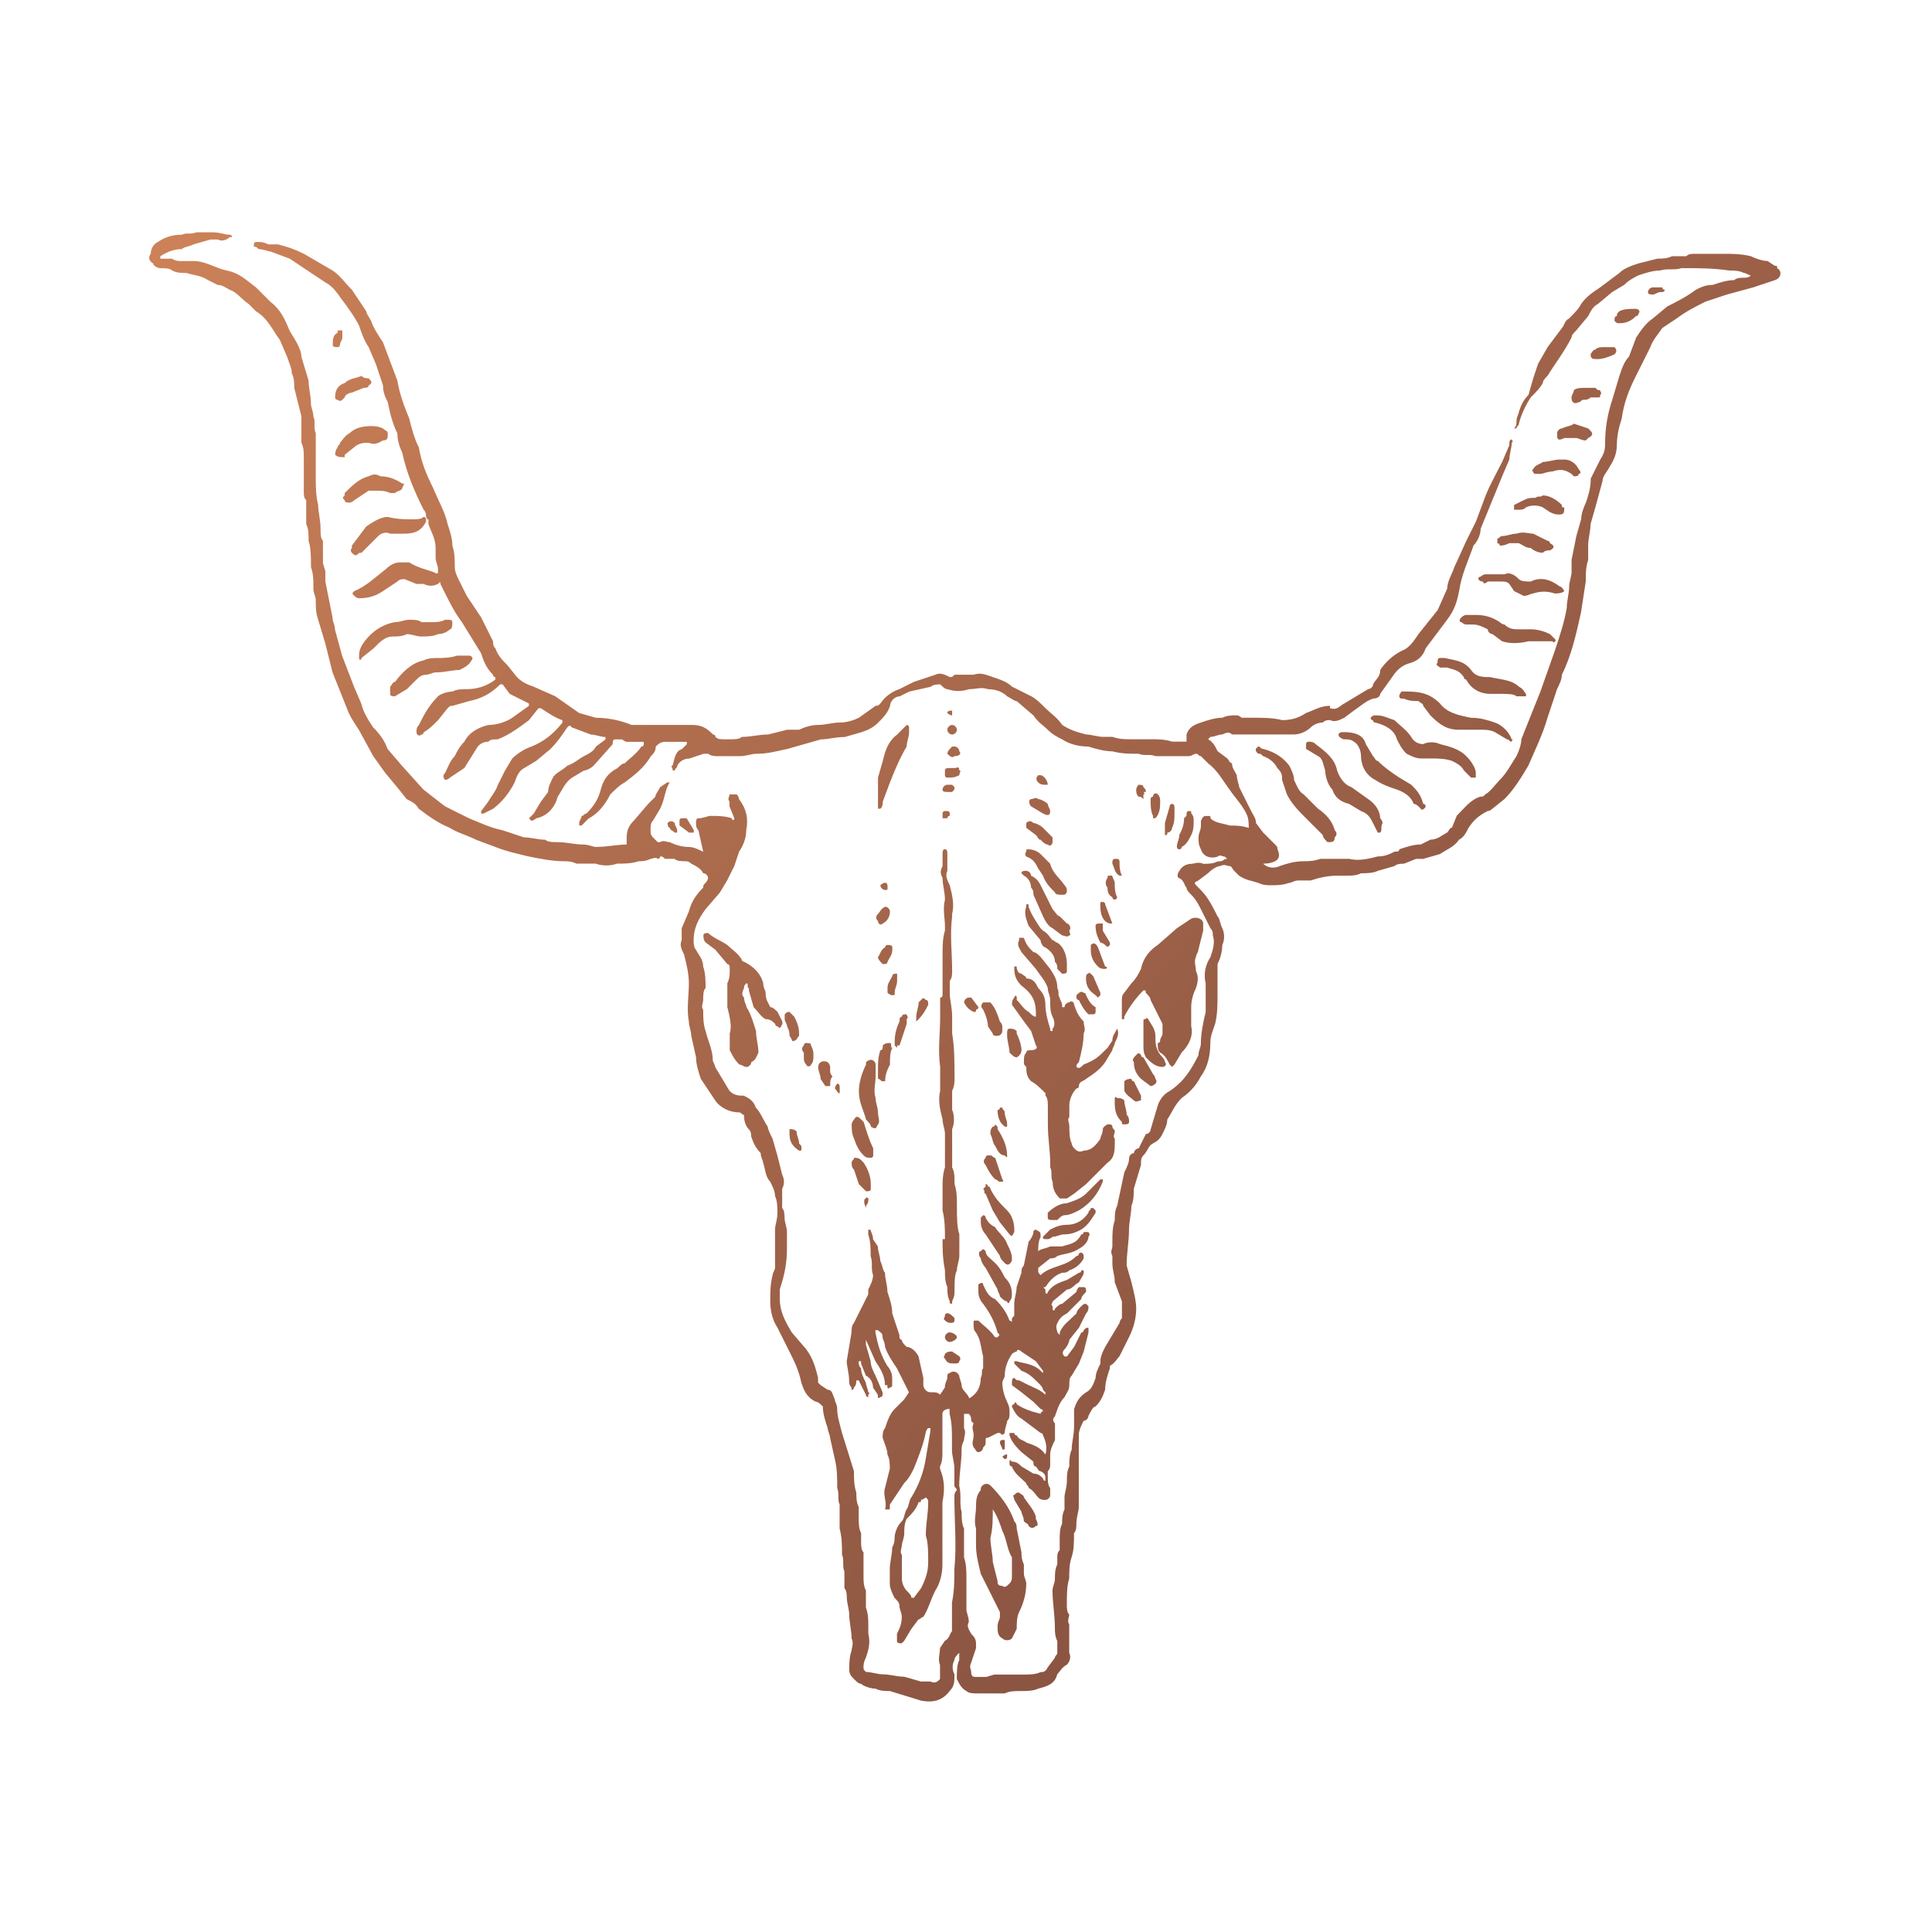 <svg width="790" height="790" viewBox="0 0 790 790" fill="none" xmlns="http://www.w3.org/2000/svg">
<path d="M725.684 114.58L716.884 117.51L706.124 120.44L697.324 123.37C693.414 125.33 689.504 127.28 685.594 130.21L679.724 134.12C677.764 137.05 675.814 139.01 674.834 141.94L668.964 153.67C666.034 159.54 664.074 164.43 663.094 171.27C662.114 174.2 661.134 178.11 661.134 182.03C661.134 184.96 660.154 187.9 658.204 190.83C657.224 192.79 655.274 194.74 655.274 196.7L652.344 207.46L650.384 214.3C650.384 217.23 649.404 220.17 649.404 223.1V228.97C648.424 231.9 648.424 234.84 648.424 236.79V237.77L646.464 250.48C644.504 259.28 642.554 268.08 638.644 275.9C638.644 277.86 637.664 279.81 636.684 281.77L632.774 293.5C630.814 300.34 627.884 306.21 624.954 313.06C622.024 317.95 619.084 322.84 615.174 326.75L610.284 330.66C610.284 330.66 609.304 331.64 608.324 331.64C604.414 333.6 602.454 335.55 600.504 338.48C599.524 340.44 598.544 342.39 596.594 343.37C594.634 346.3 591.704 347.28 588.774 349.24L581.934 351.2H579.004L574.114 353.16C573.134 353.16 571.184 353.16 570.204 354.14L563.364 356.1C561.404 357.08 558.474 357.08 556.524 357.08C554.564 358.06 552.614 358.06 550.654 358.06H546.744C542.834 358.06 538.924 359.04 535.984 360.02H531.094C529.134 360.02 528.164 361 527.184 361C524.254 361.98 522.294 361.98 519.364 361.98C518.384 361.98 516.434 361.98 514.474 361C511.544 360.02 509.584 360.02 506.654 358.07L504.694 356.11C503.714 355.13 503.714 354.15 502.734 354.15C501.754 354.15 500.774 353.17 498.824 354.15C497.844 354.15 495.894 355.13 493.934 357.08L490.024 360.01C488.064 360.99 488.064 360.99 490.024 362.94L491.004 363.92C493.934 366.85 495.894 370.76 497.844 374.68C498.824 375.66 498.824 377.61 499.804 379.57C500.784 381.53 500.784 384.46 499.804 386.41C499.804 389.34 498.824 392.28 497.844 394.23V405.96C497.844 410.85 497.844 414.76 496.864 418.67C495.884 421.6 494.904 423.56 494.904 426.49C494.904 431.38 493.924 436.27 490.994 440.18C489.034 444.09 486.104 447.02 483.174 448.98C480.244 451.91 479.264 454.85 477.304 457.78C477.304 459.74 476.324 461.69 475.344 463.65C474.364 465.61 473.384 466.58 471.434 467.56C469.474 468.54 469.474 470.49 467.524 472.45C466.544 473.43 466.544 474.41 466.544 476.36L463.614 486.14C463.614 488.1 463.614 491.03 462.634 492.98C462.634 495.91 461.654 499.82 461.654 502.76C461.654 507.65 460.674 512.54 460.674 517.43L462.634 524.27C463.614 528.18 464.594 532.09 464.594 535.03C464.594 538.94 463.614 542.85 461.664 546.76L457.754 554.58C456.774 555.56 455.794 557.51 453.844 558.49V559.47C452.864 562.4 451.884 565.34 451.884 568.27C450.904 571.2 449.924 573.16 447.974 575.11C446.994 575.11 446.014 577.07 445.044 579.02C445.044 580 444.064 580.98 443.084 580.98C442.104 582.94 441.124 584.89 441.124 586.85V616.18C441.124 618.14 440.144 620.09 440.144 623.02C440.144 624 440.144 625.95 439.164 626.93C439.164 630.84 439.164 633.77 438.184 636.71C437.204 639.64 437.204 642.58 437.204 645.51C436.224 648.44 436.224 652.35 436.224 656.27C436.224 657.25 436.224 659.2 437.204 660.18C437.204 661.16 436.224 663.11 437.204 664.09V675.82C438.184 677.78 437.204 679.73 436.224 680.71C434.264 681.69 433.294 683.64 432.314 684.62C431.334 688.53 428.404 689.51 424.494 690.49C422.534 691.47 419.604 691.47 417.654 691.47C414.724 691.47 412.764 691.47 410.814 692.45H400.054C398.094 692.45 396.144 692.45 395.164 691.47C393.204 690.49 392.234 688.54 391.254 686.58C391.254 683.65 391.254 680.71 392.234 678.76V675.83C391.254 676.81 390.274 677.79 390.274 678.76C389.294 680.72 389.294 682.67 390.274 684.63C390.274 687.56 390.274 689.52 388.314 691.47C385.384 695.38 381.474 696.36 376.584 695.38L363.874 691.47C361.914 691.47 359.964 691.47 358.004 690.49C356.044 690.49 353.114 689.51 352.134 688.53C351.154 688.53 350.174 687.55 349.204 686.57C348.224 685.59 347.244 684.61 347.244 682.66C347.244 680.71 347.244 677.77 348.224 674.84C348.224 673.86 349.204 671.91 348.224 669.95C348.224 667.02 347.244 663.11 347.244 660.17C347.244 658.21 346.264 655.28 346.264 653.33C346.264 652.35 346.264 650.4 345.284 649.42V642.58C344.304 640.62 345.284 637.69 344.304 635.74C344.304 631.83 344.304 628.9 343.324 624.98V615.2C342.344 613.24 343.324 611.29 342.344 608.36C342.344 604.45 342.344 600.54 341.364 596.63L339.404 587.83C339.404 586.85 338.424 584.9 338.424 583.92C337.444 580.99 336.464 578.05 336.464 575.12C335.484 574.14 334.504 573.16 333.534 573.16C329.624 571.2 328.644 568.27 327.664 565.34C326.684 560.45 324.734 556.54 322.774 552.63L317.884 542.85C315.924 539.92 314.954 536.01 314.954 532.09C314.954 528.18 314.954 525.25 315.934 521.33C315.934 520.35 316.914 519.37 316.914 518.4V502.76C316.914 500.8 317.894 498.85 317.894 495.92C317.894 493.96 317.894 491.03 316.914 489.08C316.914 487.12 315.934 485.17 314.954 483.21C312.994 481.25 312.994 478.32 312.024 475.39C312.024 474.41 311.044 473.43 311.044 471.48C309.084 469.52 308.114 467.57 307.134 464.64C307.134 463.66 307.134 462.68 306.154 461.71C305.174 460.73 304.194 458.78 304.194 455.84C303.214 455.84 303.214 454.86 302.234 454.86C298.324 454.86 294.414 452.9 292.454 449.97L286.584 441.17C285.604 438.24 284.624 435.3 284.624 432.37L282.664 423.57C282.664 421.61 281.684 419.66 281.684 417.7C280.704 412.81 281.684 406.94 281.684 402.05C281.684 398.14 280.704 394.23 279.724 390.32C278.744 388.36 277.764 386.41 278.744 384.45V379.56L281.674 372.72C282.654 368.81 284.604 365.88 287.544 362.94C287.544 361.96 287.544 361.96 288.524 360.98C288.524 360.98 289.504 360 289.504 359.02C289.504 358.04 288.524 357.06 287.544 357.06C286.564 355.1 284.614 354.13 282.654 353.15C281.674 352.17 280.694 352.17 280.694 352.17C278.734 352.17 276.784 352.17 275.804 351.19H271.894C270.914 350.21 270.914 350.21 269.934 350.21C269.934 351.19 268.954 351.19 268.954 351.19C267.974 350.21 266.994 351.19 266.024 351.19C264.064 352.17 262.114 352.17 261.134 352.17C258.204 353.15 255.264 353.15 252.334 353.15C249.404 354.13 246.464 354.13 243.534 353.15H235.714C233.754 352.17 231.804 352.17 230.824 352.17C225.934 352.17 221.044 351.19 216.154 350.21C212.244 349.23 207.354 348.25 202.464 346.3L194.644 343.37C190.734 341.41 186.824 340.44 183.884 338.48C178.994 336.52 175.084 333.59 171.174 330.66C170.194 328.7 168.244 327.73 166.284 326.75L162.374 321.86L157.484 315.99L152.594 309.15L146.724 298.39C144.764 295.46 142.814 292.52 141.834 289.59L135.964 274.92L133.034 263.19L130.104 253.41C129.124 250.48 129.124 248.52 129.124 245.59C129.124 243.63 128.144 242.66 128.144 240.7V239.72C128.144 236.79 128.144 234.83 127.164 231.9C127.164 227.99 127.164 224.08 126.184 221.14C126.184 218.21 126.184 216.25 125.204 214.3V204.52C124.224 203.54 124.224 202.56 124.224 200.61V186.92C124.224 184.96 124.224 183.01 123.244 181.05V170.29L120.314 158.56C120.314 156.6 120.314 154.65 119.334 152.69C119.334 150.73 118.354 148.78 117.374 145.85L114.444 139.01C111.514 135.1 109.554 130.21 104.664 127.28L101.734 124.35C98.804 122.39 96.844 119.46 93.914 118.48C91.954 117.5 90.984 116.52 89.024 116.52L85.114 114.56C82.184 112.6 79.244 112.6 76.314 111.63C74.354 111.63 72.404 111.63 70.444 110.65C69.464 109.67 67.514 109.67 65.554 109.67C64.574 109.67 62.624 108.69 62.624 107.71C60.664 106.73 60.664 104.78 61.644 103.8C61.644 101.84 62.624 99.89 64.574 98.91C67.504 96.95 70.444 95.98 74.354 95.98C76.314 95 78.264 95.98 80.224 95H87.064C89.994 95 91.954 95.98 93.904 95.98C94.884 95.98 94.884 96.96 94.884 96.96H93.904C92.924 97.94 90.974 98.92 89.014 97.94H86.084L79.244 99.9C77.284 100.88 75.334 100.88 74.354 101.86C71.424 101.86 68.484 102.84 65.554 104.79V105.77H70.444C71.424 106.75 73.374 106.75 74.354 106.75H79.244C84.134 106.75 88.044 109.68 92.934 110.66C97.824 111.64 100.754 114.57 104.664 117.5L110.534 123.37C114.444 126.3 116.404 130.21 118.354 135.1L121.284 139.99C122.264 141.95 123.244 143.9 123.244 145.86L126.174 155.64C126.174 158.57 127.154 161.51 127.154 165.42C127.154 166.4 128.134 168.35 128.134 170.31C129.114 172.27 128.134 175.2 129.114 177.15V194.75C129.114 198.66 129.114 202.57 130.094 206.48C130.094 209.41 131.074 212.35 131.074 216.26C131.074 218.22 131.074 220.17 132.054 221.15V229.95C132.054 230.93 133.034 232.88 133.034 233.86V237.77L135.964 252.44C135.964 254.4 136.944 255.37 136.944 257.33L139.874 268.09L144.764 280.8L147.694 287.64C148.674 291.55 150.624 294.48 152.584 297.42C155.514 300.35 157.474 303.29 158.454 306.22L164.324 313.06L173.124 322.84L181.924 329.68L191.704 334.57C196.594 336.53 200.504 338.48 205.394 339.46L214.194 342.39C217.124 342.39 220.064 343.37 222.994 343.37C223.974 344.35 225.924 344.35 227.884 344.35C231.794 344.35 234.724 345.33 238.644 345.33C240.604 345.33 242.554 346.31 243.534 346.31C248.424 346.31 252.334 345.33 256.244 345.33V342.4C256.244 339.47 257.224 337.51 259.174 335.56L265.044 328.72L267.974 325.79C267.974 324.81 268.954 323.83 269.934 321.88L272.864 319.92H273.844C271.884 322.85 271.884 326.76 269.934 330.68L267.004 335.57C266.024 336.55 266.024 337.53 266.024 339.48C266.024 340.46 266.024 341.44 267.004 342.41L268.964 344.37H269.944C270.924 343.39 272.874 344.37 273.854 344.37C275.814 345.35 278.744 346.33 281.674 346.33C283.634 346.33 285.584 347.31 287.544 348.29L285.584 339.49C284.604 338.51 284.604 337.53 284.604 336.56C284.604 335.58 284.604 334.6 285.584 334.6C287.544 334.6 289.494 333.62 290.474 333.62C293.404 333.62 296.344 333.62 299.274 334.6C299.274 335.58 300.254 335.58 300.254 334.6L298.294 329.71V327.75C297.314 326.77 298.294 325.79 298.294 324.82H301.224C301.224 324.82 302.204 325.8 302.204 326.78C305.134 330.69 306.114 334.6 305.134 339.49C305.134 342.42 304.154 345.36 302.204 348.29L300.244 354.16L297.314 360.03L294.384 364.92L288.514 371.76C285.584 375.67 283.624 379.58 283.624 384.47C283.624 385.45 283.624 387.4 284.604 388.38C285.584 390.34 287.534 392.29 287.534 395.22C288.514 398.15 288.514 401.09 288.514 404.02C287.534 405 287.534 406.95 287.534 408.91C287.534 409.89 286.554 411.84 287.534 412.82C287.534 415.75 287.534 418.69 288.514 421.62C289.494 425.53 291.444 429.44 291.444 433.35C291.444 434.33 292.424 435.31 292.424 436.28L298.294 446.06C300.254 448.02 302.204 448.02 304.164 448.02C306.124 449 308.074 449.98 309.054 452.91C311.014 454.87 311.984 457.8 313.944 460.73C313.944 461.71 314.924 463.66 315.904 465.62L317.864 472.46L319.824 480.28C320.804 482.24 320.804 484.19 319.824 486.15V493.97C320.804 494.95 320.804 496.9 320.804 497.88C320.804 499.84 321.784 501.79 321.784 503.75V510.59C321.784 516.46 320.804 521.35 318.854 527.21V531.12C318.854 536.01 320.814 539.92 323.744 544.81L329.614 551.65C332.544 555.56 333.524 559.47 334.504 563.38V565.34L335.484 566.32L338.414 568.28C340.374 568.28 340.374 570.24 341.344 572.19C341.344 573.17 342.324 574.15 342.324 576.1C342.324 579.03 343.304 581.97 344.284 585.88L349.174 601.52C349.174 604.45 349.174 607.39 350.154 610.32C350.154 612.28 350.154 614.23 351.134 616.19V620.1C351.134 623.03 351.134 624.99 352.114 626.94V630.85C352.114 631.83 352.114 633.78 353.094 634.76V644.54C353.094 646.5 353.094 648.45 354.074 650.41V657.25C355.054 660.18 355.054 662.14 355.054 665.07V668C356.034 671.91 355.054 674.84 354.074 677.78C353.094 679.74 353.094 680.71 353.094 681.69C353.094 682.67 353.094 682.67 354.074 683.65C356.034 683.65 358.964 684.63 360.914 684.63C363.844 684.63 366.784 685.61 369.714 685.61L376.554 687.57H380.464C382.424 688.55 383.394 687.57 384.374 686.59V680.72C383.394 678.76 384.374 675.83 384.374 673.88L386.334 670.95C388.294 669.97 388.294 668.02 389.264 667.04V655.31C390.244 650.42 390.244 646.51 390.244 641.62C391.224 631.84 390.244 622.06 390.244 612.29C390.244 611.31 390.244 610.33 391.224 609.36C391.224 608.38 390.244 608.38 390.244 607.4V600.56C390.244 597.63 389.264 595.67 389.264 592.74V588.83C389.264 584.92 389.264 581.99 388.284 578.07V576.11C386.324 576.11 385.354 577.09 385.354 578.07V593.71C385.354 595.67 385.354 597.62 384.374 599.58V600.56C386.334 605.45 386.334 609.36 385.354 614.25V639.67C385.354 643.58 384.374 647.49 382.424 650.43C380.464 654.34 379.494 658.25 377.534 661.19C376.554 661.19 376.554 662.17 375.574 662.17L372.644 666.08L369.714 670.97L368.734 671.95C367.754 671.95 366.774 671.95 366.774 670.97V668.04C367.754 666.08 368.734 664.13 368.734 661.2C368.734 659.24 367.754 658.27 367.754 656.31C367.754 655.33 366.774 654.35 365.794 653.38C364.814 651.42 363.834 649.47 363.834 647.51V641.64C363.834 638.71 364.814 635.77 364.814 632.84C365.794 630.88 365.794 629.91 365.794 628.93C365.794 626.97 366.774 624.04 368.724 622.09C369.704 621.11 369.704 619.16 370.684 617.2C371.664 616.22 371.664 613.29 372.644 612.31C375.574 607.42 377.534 602.53 378.514 596.67L380.474 584.94V583.96H379.494C378.514 584.94 378.514 585.92 378.514 585.92C377.534 590.81 375.584 595.7 373.624 600.59C372.644 602.55 371.664 604.5 369.714 606.46L363.844 615.26V617.22H361.884C362.864 614.29 360.904 611.35 361.884 608.42L363.844 600.6C363.844 598.64 363.844 596.69 362.864 594.73C362.864 592.77 361.884 590.82 360.904 587.89C360.904 586.91 360.904 584.96 361.884 583.98C362.864 581.05 363.844 578.11 365.794 576.16L369.704 572.25L371.664 569.32L366.774 559.54C364.814 556.61 362.864 553.67 361.884 550.74C361.884 548.78 360.904 547.81 360.904 546.83C360.904 544.87 359.924 544.87 358.944 543.9H357.964V544.88C358.944 549.77 359.924 553.68 362.854 558.57C363.834 559.55 364.814 561.5 364.814 563.46V566.39C364.814 567.37 363.834 567.37 363.834 567.37C362.854 568.35 362.854 567.37 362.854 566.39H361.874C361.874 562.48 359.914 559.55 357.964 556.61L354.054 547.81V549.77L356.014 556.61C356.014 558.57 356.994 560.52 357.974 562.48L360.904 569.32V570.3C360.904 570.3 360.904 571.28 359.924 571.28C358.944 572.26 358.944 571.28 358.944 570.3L356.984 567.37C356.984 565.41 356.004 563.46 354.054 562.48L352.094 557.59V556.61H351.114C351.114 557.59 351.114 558.57 352.094 559.54C352.094 561.5 353.074 563.45 354.054 565.41C354.054 566.39 355.034 568.34 355.034 569.32C355.034 569.32 356.014 569.32 355.034 570.3V571.28C354.054 571.28 354.054 570.3 354.054 570.3L351.124 564.43H350.144C350.144 565.41 350.144 566.39 349.164 567.36C349.164 567.36 349.164 568.34 348.184 568.34V567.36C347.204 566.38 347.204 565.4 347.204 564.43C347.204 561.5 346.224 558.56 346.224 556.61L348.184 544.88C348.184 543.9 348.184 541.95 349.164 540.97L355.034 529.24V527.28C356.014 525.32 356.994 523.37 356.994 521.41C356.014 518.48 356.994 516.52 356.014 513.59C356.014 510.66 356.014 507.72 355.034 504.79V502.83H356.014C356.014 503.81 356.994 504.79 356.994 506.74L358.954 509.67C358.954 511.63 359.934 513.58 359.934 515.54C360.914 517.5 360.914 519.45 361.894 520.43C361.894 523.36 362.874 525.32 362.874 528.25C363.854 531.18 364.834 534.12 364.834 537.05L367.764 545.85C367.764 546.83 367.764 547.81 368.744 547.81C368.744 548.79 369.724 549.77 370.704 550.74C372.664 550.74 374.614 552.7 375.594 554.65L377.554 563.45V566.38C377.554 567.36 378.534 569.31 380.484 569.31H381.464C382.444 569.31 383.424 569.31 384.394 570.29L386.354 567.36C386.354 565.4 387.334 564.43 387.334 563.45C387.334 562.47 387.334 561.49 388.314 561.49C389.294 560.51 391.244 560.51 392.224 562.47C392.224 563.45 393.204 565.4 393.204 566.38C393.204 568.34 395.164 569.31 396.134 571.27C396.134 572.25 397.114 571.27 397.114 571.27C400.044 569.31 401.024 566.38 401.024 563.45C402.004 561.49 401.024 560.52 402.004 559.54V554.65C401.024 550.74 401.024 547.81 399.074 544.87C398.094 543.89 398.094 542.91 398.094 540.96C398.094 539.98 398.094 539.98 399.074 539.98H400.054C402.014 541.94 404.944 543.89 406.894 546.82H407.874C408.854 545.84 408.854 545.84 407.874 544.86C406.894 540.95 404.944 537.04 402.004 533.13C401.024 532.15 400.044 530.2 400.044 528.24V525.31C401.024 524.33 402.004 524.33 402.004 525.31C402.984 527.27 403.964 530.2 406.894 531.18C409.824 534.11 411.784 537.05 412.764 539.98C412.764 539.98 413.744 539.98 413.744 540.96V539.98C413.744 539 413.744 539 414.724 538.02V533.13C414.724 531.17 415.704 528.24 415.704 526.29L417.664 520.42C417.664 519.44 417.664 518.46 418.644 517.49L420.604 507.71C421.584 506.73 422.564 504.78 422.564 503.8C422.564 502.82 423.544 502.82 423.544 502.82C425.504 503.8 425.504 503.8 425.504 505.75C424.524 507.71 424.524 509.66 424.524 511.62C425.504 510.64 427.454 510.64 429.414 509.66H434.304C437.234 508.68 440.174 508.68 442.124 504.77C443.104 504.77 443.104 503.79 443.104 503.79H445.064C445.064 503.79 446.044 504.77 445.064 505.75C445.064 507.71 443.104 509.66 441.154 510.64C438.224 512.6 435.284 512.6 432.354 513.57C431.374 514.55 430.394 514.55 429.424 514.55L424.534 518.46V519.44C424.534 520.42 424.534 520.42 425.514 521.4C427.474 519.44 430.404 518.47 433.334 517.49C436.264 516.51 438.224 515.53 440.174 513.58C441.154 513.58 441.154 512.6 441.154 512.6C442.134 511.62 443.114 512.6 443.114 513.58V514.56C442.134 516.52 440.184 518.47 437.244 519.45C436.264 520.43 435.284 520.43 434.314 520.43C431.384 521.41 429.424 523.36 427.474 526.3C426.494 526.3 426.494 526.3 427.474 527.28V528.26C427.474 529.24 428.454 529.24 428.454 528.26C430.414 525.33 433.344 524.35 436.274 523.37L441.164 520.44C442.144 520.44 442.144 519.46 442.144 519.46H443.124V520.44C443.124 521.42 442.144 522.4 441.164 524.35C439.204 525.33 438.234 527.28 436.274 527.28L430.404 532.17C430.404 533.15 429.424 533.15 430.404 534.13V535.11C430.404 536.09 431.384 536.09 431.384 535.11C432.364 534.13 433.344 533.15 434.314 533.15L440.184 528.26C440.184 527.28 441.164 526.3 441.164 526.3H443.124C444.104 526.3 444.104 527.28 444.104 528.26C443.124 529.24 442.144 530.22 442.144 531.19L436.274 537.06C434.314 538.04 433.344 539.02 432.364 540.97C431.384 542.93 432.364 543.9 432.364 544.88L433.344 545.86V544.88C434.324 541.95 437.254 539.99 440.184 537.06C440.184 536.08 441.164 535.1 442.144 534.13C443.124 533.15 443.124 533.15 444.104 533.15L445.084 534.13C445.084 535.11 445.084 536.09 444.104 537.06L441.174 542.93L437.264 547.82C437.264 548.8 436.284 550.75 435.304 551.73C434.324 552.71 434.324 553.69 435.304 554.66H436.284L439.214 550.75L442.144 544.88C443.124 544.88 443.124 543.9 443.124 543.9C444.104 542.92 444.104 542.92 445.084 542.92V544.88L443.124 552.7L441.164 557.59L438.234 562.48C437.254 563.46 437.254 564.44 437.254 566.39C437.254 568.34 436.274 569.32 435.294 571.28C433.334 573.24 432.364 576.17 431.384 579.1C430.404 580.08 430.404 581.06 431.384 582.03V588.87C430.404 590.83 429.424 592.78 429.424 594.74V598.65C429.424 599.63 429.424 600.61 428.444 601.58V603.54C428.444 605.5 428.444 607.45 429.424 608.43V611.36C429.424 612.34 428.444 613.32 427.464 613.32C426.484 613.32 425.504 613.32 424.534 612.34C423.554 611.36 422.574 609.41 420.624 608.43C420.624 607.45 419.644 607.45 419.644 606.47C417.684 604.51 414.754 602.56 413.774 599.63C412.794 599.63 412.794 598.65 412.794 598.65C412.794 596.69 412.794 596.69 413.774 597.67C415.734 597.67 416.704 598.65 417.684 599.63L422.574 602.56C424.534 602.56 425.504 603.54 426.484 604.52C426.484 604.52 426.484 605.5 427.464 605.5V604.52C427.464 603.54 427.464 602.56 425.504 601.59C424.524 601.59 424.524 600.61 423.544 599.63C422.564 599.63 422.564 598.65 422.564 597.67L417.674 593.76C415.714 591.8 413.764 589.85 412.784 586.92V585.94H414.744C414.744 585.94 414.744 586.92 415.724 586.92C416.704 588.88 418.654 588.88 419.634 589.85C422.564 590.83 425.504 591.81 427.454 594.74C428.434 591.81 427.454 588.87 426.474 586.92C426.474 586.92 426.474 585.94 425.494 585.94L417.674 580.07C415.714 579.09 414.744 577.14 413.764 575.18C413.764 575.18 413.764 574.2 414.744 574.2C414.744 573.22 415.724 573.22 415.724 574.2C418.654 576.16 421.594 577.13 425.504 578.11C425.504 578.11 425.504 577.13 426.484 577.13C426.484 577.13 426.484 576.15 425.504 576.15L422.574 573.22L417.684 569.31L413.774 566.38C413.774 564.42 413.774 563.45 414.754 563.45C415.734 564.43 415.734 564.43 416.714 564.43L420.624 566.39C422.584 567.37 425.514 568.35 427.464 570.3V569.32L426.484 568.34C426.484 567.36 425.504 566.38 424.524 565.41C422.564 563.45 420.614 561.5 417.684 560.52L414.754 557.59V556.61H415.734C418.664 557.59 422.574 557.59 425.514 560.52L426.494 561.5V560.52L423.564 556.61L417.694 552.7C416.714 551.72 415.734 551.72 415.734 552.7C414.754 552.7 413.774 553.68 413.774 553.68C411.814 556.61 410.844 559.55 410.844 562.48C410.844 563.46 409.864 564.44 409.864 565.41C409.864 568.34 410.844 571.28 411.824 573.23C412.804 575.18 412.804 576.16 412.804 578.12C412.804 579.1 412.804 580.08 411.824 581.05C411.824 582.03 410.844 583.98 410.844 585.94C409.864 586.92 409.864 586.92 408.884 585.94H407.904L403.994 587.9C403.014 587.9 403.014 587.9 403.014 589.86C403.014 590.84 403.014 590.84 402.034 591.82C402.034 592.8 401.054 593.78 400.074 593.78C399.094 593.78 399.094 592.8 398.114 591.82C397.134 589.86 398.114 588.89 398.114 586.93C398.114 584.97 397.134 584 398.114 582.04L397.134 581.06C397.134 580.08 397.134 579.1 396.154 578.13H394.194V584C395.174 585.96 394.194 586.93 394.194 588.89C393.214 590.85 393.214 591.82 393.214 592.8C393.214 597.69 392.234 602.58 392.234 607.47C393.214 611.38 392.234 615.29 393.214 618.23C393.214 620.19 393.214 623.12 394.194 625.07V636.8C395.174 639.73 395.174 642.67 395.174 645.6V658.31C395.174 659.29 396.154 661.24 396.154 663.2C395.174 665.16 396.154 666.13 397.134 668.09C398.114 669.07 399.094 670.05 399.094 672V673.96L397.134 679.83C396.154 681.79 397.134 682.76 397.134 683.74C397.134 685.7 398.114 685.7 399.094 685.7H403.004C403.984 685.7 405.934 684.72 406.914 684.72H419.624C420.604 684.72 423.534 684.72 425.494 683.74C426.474 683.74 427.454 683.74 428.424 681.78L431.354 677.87C431.354 676.89 432.334 676.89 432.334 675.91V671.02C431.354 669.06 431.354 667.11 431.354 666.13C431.354 660.26 430.374 655.37 430.374 650.48C430.374 648.52 431.354 647.55 431.354 645.59C431.354 643.63 431.354 641.68 432.334 639.72V636.79C432.334 635.81 432.334 634.83 433.314 633.86V629.95C433.314 627.02 433.314 625.06 434.294 623.11C434.294 621.15 434.294 619.2 435.274 617.24V612.35C435.274 610.39 436.254 608.44 436.254 605.51C436.254 603.55 436.254 601.6 437.234 599.64C437.234 597.68 437.234 594.75 438.214 592.8C438.214 589.87 439.194 586.93 439.194 583.02V576.18C440.174 573.25 441.154 571.29 444.084 569.34C446.044 568.36 447.014 566.41 447.994 563.47C447.994 561.51 448.974 559.56 449.954 557.6V556.62C449.954 554.66 450.934 552.71 451.914 550.75L457.784 540.97C457.784 539.99 458.764 539.01 458.764 539.01V532.17L455.834 524.35C455.834 521.42 454.854 519.46 454.854 516.53V513.6C453.874 511.64 454.854 510.67 454.854 509.69V507.73C454.854 504.8 454.854 501.86 455.834 498.93C455.834 496.97 455.834 495.02 456.814 493.06L459.744 479.37C460.724 477.41 461.704 475.46 461.704 473.5C461.704 472.52 462.684 471.54 463.664 471.54C463.664 470.56 464.644 469.58 465.624 469.58L468.554 463.71C469.534 463.71 470.514 462.73 470.514 461.75L473.444 451.97C474.424 449.04 476.374 447.08 478.334 446.1C484.204 442.19 487.134 437.3 490.064 431.43C490.064 429.47 491.044 428.5 491.044 426.54C491.044 422.63 492.024 417.74 493.004 413.83V402.1C492.024 398.19 493.004 394.28 494.964 391.34C495.944 388.41 496.924 385.47 495.944 382.54C495.944 381.56 495.944 380.58 494.964 379.61L491.054 371.79C490.074 369.83 489.094 367.88 487.144 365.92C486.164 364.94 485.184 363.96 485.184 362.99C484.204 362.01 484.204 360.06 482.254 359.08C481.274 359.08 481.274 357.12 482.254 356.15C483.234 354.19 485.184 353.22 487.144 353.22C488.124 353.22 490.074 352.24 492.034 353.22C493.994 353.22 495.944 353.22 497.904 352.24C498.884 352.24 499.864 352.24 500.834 351.26H501.814L500.834 350.28C499.854 350.28 498.874 349.3 497.904 350.28C494.974 351.26 492.034 350.28 491.064 347.35C490.084 345.39 490.084 344.42 490.084 342.46C490.084 340.5 491.064 339.53 491.064 337.57V335.61C492.044 333.65 492.044 333.65 493.994 333.65C494.974 333.65 494.974 333.65 494.974 334.63C496.934 336.59 499.864 336.59 502.794 337.56C504.754 337.56 507.684 337.56 510.614 338.54C510.614 336.58 510.614 334.63 509.634 332.67C507.674 328.76 504.744 325.83 502.794 322.89C499.864 318.98 497.904 315.07 493.994 312.13L491.064 309.2C490.084 309.2 490.084 308.22 489.104 308.22C488.124 308.22 487.144 309.2 486.174 309.2H472.484C470.524 308.22 467.594 309.2 465.644 308.22C461.734 308.22 458.804 308.22 454.884 307.24C451.954 307.24 448.044 306.26 445.104 305.28C441.194 305.28 437.284 304.3 434.344 302.35C432.384 301.37 430.434 300.39 428.474 298.44C426.514 296.49 424.564 295.51 422.604 292.57L415.764 286.7C414.784 286.7 413.804 285.72 411.854 284.74C409.894 282.78 406.964 281.81 404.034 281.81C401.104 280.83 399.144 281.81 396.214 281.81C393.284 282.79 390.344 282.79 387.414 281.81C386.434 281.81 385.454 280.83 384.484 279.85C383.504 279.85 381.554 279.85 380.574 280.83L371.774 282.79L367.864 284.75C365.904 284.75 363.954 286.71 363.954 288.66C362.974 291.59 361.024 293.55 359.064 295.5C357.104 297.46 355.154 298.43 352.224 299.41L345.384 301.37C341.474 301.37 338.544 302.35 335.604 302.35L321.914 306.26C317.024 307.24 314.094 308.22 309.204 308.22C307.244 308.22 305.294 309.2 302.364 309.2H293.564C292.584 309.2 290.634 309.2 289.654 308.22H287.694L281.824 310.18C279.864 310.18 277.914 311.16 276.934 313.11C276.934 314.09 275.954 314.09 275.954 315.07C274.974 315.07 274.974 315.07 274.974 314.09C274.974 314.09 273.994 313.11 274.974 313.11C275.954 310.18 275.954 307.24 278.884 306.27L280.844 304.31V303.33H272.044C270.084 303.33 269.114 304.31 268.134 305.29C268.134 307.25 267.154 308.22 266.174 309.2C263.244 314.09 259.334 317.02 255.414 319.96C253.454 320.94 251.504 322.89 249.544 324.85C247.584 328.76 244.654 332.67 240.744 334.63L237.814 337.56H236.834V336.58C236.834 335.6 237.814 334.62 237.814 333.65C238.794 333.65 238.794 332.67 239.774 332.67C242.704 329.74 244.664 326.8 245.644 322.89C246.624 318.98 248.574 316.05 252.484 314.09C253.464 313.11 254.444 312.13 255.414 312.13C257.374 310.17 260.304 308.22 262.254 305.29C262.254 305.29 263.234 305.29 263.234 304.31V303.33H256.394C255.414 303.33 254.434 302.35 254.434 302.35H251.504C250.524 302.35 250.524 303.33 250.524 304.31L242.704 313.11C241.724 314.09 239.774 315.07 238.794 315.07L233.904 318C230.974 319.96 229.994 322.89 228.034 325.82C227.054 329.73 224.124 333.64 219.234 334.62C219.234 334.62 218.254 335.6 217.274 335.6L216.294 334.62L218.254 332.66L221.184 327.77L224.114 323.86C224.114 321.9 225.094 319.95 226.074 317.99C227.054 316.03 229.984 315.06 231.944 313.1C234.874 312.12 236.834 310.17 238.784 309.19C240.744 308.21 242.694 307.23 243.674 305.28L247.584 302.35V301.37C245.624 301.37 243.674 300.39 241.714 300.39L233.894 297.46C232.914 296.48 232.914 296.48 231.934 297.46C229.974 300.39 228.024 303.33 225.094 306.26L219.224 311.15L214.334 314.08C212.374 315.06 211.404 317.01 210.424 319.95C208.464 323.86 205.534 327.77 201.624 330.71L197.714 332.67H196.734V331.69L199.664 327.78C200.644 325.82 202.594 323.87 203.574 320.94L206.504 315.07L209.434 310.18C211.394 308.22 214.324 306.27 217.254 305.29C222.144 303.33 226.054 300.4 229.964 295.51V294.49C227.034 293.51 224.094 291.56 221.164 289.6H220.184L216.274 294.49C212.364 297.42 208.454 300.36 203.564 302.31C201.604 302.31 200.634 302.31 199.654 303.29C197.694 303.29 195.744 304.27 194.764 306.22L189.874 314.04L184.004 317.95C183.024 318.93 182.044 318.93 182.044 318.93C181.064 317.95 181.064 316.97 182.044 316C183.024 314.04 184.004 311.11 185.954 309.16C186.934 307.2 187.914 305.25 189.864 303.29C191.824 299.38 195.734 297.42 199.644 296.45C202.574 296.45 206.484 295.47 209.424 293.52L216.264 288.63V287.65L208.444 283.74L205.514 279.83H204.534C200.624 283.74 196.714 285.7 191.824 286.67L184.984 288.63C184.004 288.63 184.004 288.63 183.024 289.61L179.114 294.5C177.154 296.46 175.204 298.41 173.244 299.39C173.244 300.37 172.264 300.37 172.264 300.37C171.284 301.35 170.304 300.37 170.304 299.39C170.304 298.41 170.304 297.43 171.284 296.46C173.244 292.55 175.194 288.64 179.104 284.73C180.084 283.75 183.014 282.77 184.974 282.77C186.934 281.79 188.884 281.79 190.844 281.79C194.754 281.79 198.664 280.81 202.574 277.88V276.9C201.594 276.9 201.594 275.92 201.594 275.92C198.664 272.99 197.684 270.05 196.704 267.12L188.884 254.41C185.954 250.5 183.994 246.59 182.044 242.68L180.084 238.77C180.084 237.79 180.084 237.79 179.104 238.77C177.144 239.75 175.194 239.75 173.234 238.77H170.304L165.414 236.81C164.434 236.81 163.454 236.81 162.484 237.79L156.614 241.7C153.684 243.66 150.744 244.63 146.834 244.63C145.854 244.63 144.874 243.65 144.874 243.65C143.894 242.67 143.894 242.67 144.874 241.69C149.764 239.73 153.674 235.82 157.584 232.89C159.544 230.93 161.494 229.96 163.454 229.96H167.364C170.294 231.92 174.204 232.89 177.144 233.87C179.104 234.85 179.104 234.85 179.104 232.89C179.104 230.93 178.124 229.96 178.124 228V224.09C178.124 220.18 176.164 217.25 175.194 214.31V212.35H174.214C175.194 212.35 174.214 211.37 174.214 211.37C174.214 210.39 174.214 209.41 173.234 208.44C169.324 200.62 166.394 193.77 164.434 184.97C163.454 183.01 162.474 180.08 162.474 177.15C160.514 173.24 159.544 169.33 158.564 164.44C157.584 162.48 156.604 160.53 156.604 157.6L153.674 148.8L150.744 141.96C148.784 139.03 147.814 136.09 146.834 133.16C144.874 129.25 141.944 125.34 139.014 121.43C137.054 118.5 135.104 116.54 133.144 115.56L118.474 105.78L110.654 102.85C109.674 102.85 107.724 101.87 105.764 101.87C104.784 100.89 104.784 100.89 103.804 100.89V99.91C103.804 98.93 104.784 98.93 104.784 98.93C106.744 98.93 107.714 98.93 109.674 99.91H113.584C117.494 100.89 120.424 101.87 124.344 103.82L136.074 110.66C139.004 112.62 140.964 115.55 143.894 118.48L149.764 127.28C149.764 128.26 150.744 129.24 151.724 131.19C152.704 134.12 154.654 137.06 156.614 139.99L162.484 155.63C163.464 161.5 165.414 166.39 167.374 171.28C168.354 175.19 169.334 179.1 171.284 183.01C172.264 188.88 174.214 193.77 177.154 199.63C179.114 204.52 182.044 209.41 183.024 214.3C184.004 217.23 184.984 220.17 184.984 223.1C185.964 226.03 185.964 228.97 185.964 231.9C185.964 233.86 186.944 235.81 187.924 237.77L190.854 243.64L196.724 252.44L201.614 262.22C201.614 263.2 201.614 264.18 202.594 265.15C203.574 268.08 205.524 270.04 207.484 271.99L211.394 276.88C213.354 278.84 215.304 279.81 218.234 280.79L227.034 284.7L236.814 291.54L243.654 293.5C248.544 293.5 253.434 294.48 258.324 296.43H282.774C286.684 296.43 288.644 297.41 291.574 300.34C291.574 300.34 292.554 300.34 292.554 301.32C293.534 302.3 294.514 302.3 296.464 302.3H298.424C300.384 302.3 302.334 302.3 303.314 301.32C307.224 301.32 310.154 300.34 314.074 300.34L321.894 298.38H326.784C328.744 297.4 331.674 296.42 334.604 296.42C337.534 296.42 340.474 295.44 343.404 295.44C346.334 295.44 349.274 294.46 351.224 293.48L358.064 288.59C359.044 288.59 359.044 288.59 360.024 287.61C361.984 284.68 364.914 282.72 367.844 281.74L373.714 278.81L382.514 275.88C384.474 274.9 386.424 275.88 388.384 276.86C389.364 276.86 389.364 276.86 390.344 275.88H398.164C401.094 274.9 403.054 275.88 405.984 276.86C408.914 277.84 411.854 278.82 413.804 280.77L421.624 284.68C423.584 285.66 425.534 287.61 427.494 289.57C429.454 291.53 432.384 293.48 434.334 296.41C437.264 298.37 440.204 299.34 444.114 300.32C446.074 300.32 449.004 301.3 450.954 301.3H454.864C457.794 302.28 459.754 302.28 462.684 302.28H470.504C473.434 302.28 476.374 302.28 479.304 303.26H485.174V300.33C486.154 297.4 488.104 296.42 491.044 295.44C493.974 294.46 496.914 293.48 499.844 293.48C501.804 292.5 503.754 292.5 505.714 292.5C506.694 292.5 507.674 293.48 507.674 293.48H511.584C516.474 293.48 520.384 293.48 524.294 294.46C528.204 294.46 531.134 293.48 534.074 291.53C537.004 290.55 539.944 288.6 543.854 288.6V289.58C546.784 290.56 547.764 288.6 549.724 287.62L559.504 281.75C560.484 281.75 561.464 280.77 561.464 279.79C562.444 277.83 564.394 276.86 564.394 273.92C566.354 270.99 569.284 268.05 573.194 266.1C576.124 265.12 578.084 262.19 580.034 259.26L587.854 249.48L591.764 240.68C591.764 237.75 593.724 234.81 594.694 231.88L599.584 221.12L603.494 213.3L606.424 205.48C608.384 199.61 611.314 194.72 614.244 188.86L617.174 182.02V181.04C617.174 180.06 618.154 179.08 618.154 180.06C619.134 180.06 618.154 181.04 618.154 181.04C618.154 183 617.174 185.93 617.174 187.88L614.244 194.72L605.444 216.23C605.444 218.19 604.464 221.12 602.514 223.07C600.554 228.94 597.624 234.8 596.644 241.65C595.664 246.54 594.684 249.47 591.754 253.38L582.954 265.11C581.974 268.04 580.024 270 577.084 270.98C573.174 271.96 571.214 273.91 569.264 276.85L564.374 283.69C564.374 284.67 563.394 285.65 561.444 285.65C558.514 286.63 556.554 288.58 553.624 290.54L549.714 293.47C547.754 294.45 545.804 295.43 543.844 294.45C542.864 294.45 541.884 294.45 540.914 295.43C538.954 295.43 537.004 296.41 536.024 297.39C534.064 299.35 531.134 300.32 529.184 300.32H503.764C502.784 299.34 501.804 299.34 499.854 300.32C497.894 300.32 496.924 301.3 494.964 301.3L493.984 302.28C495.944 303.26 496.914 305.21 497.894 307.17L501.804 310.1C502.784 311.08 502.784 312.06 503.764 312.06C503.764 314.02 504.744 314.99 505.724 316.95C505.724 318.91 506.704 320.86 506.704 321.84L511.594 331.62C512.574 333.58 513.554 334.55 513.554 336.51L516.484 340.42L521.374 345.31C522.354 346.29 522.354 346.29 522.354 347.27C523.334 349.23 523.334 351.18 521.374 352.16C519.414 353.14 517.464 353.14 516.484 353.14C518.444 355.1 521.374 355.1 523.324 354.12C526.254 353.14 529.194 352.16 533.104 352.16C535.064 352.16 537.014 352.16 539.944 351.18H551.674C555.584 352.16 559.494 351.18 563.404 350.2C566.334 350.2 568.294 349.22 570.244 348.24C571.224 348.24 572.204 348.24 572.204 347.26C575.134 346.28 578.074 345.3 581.004 345.3L584.914 343.34C587.844 343.34 589.804 341.38 591.754 340.41C592.734 339.43 592.734 338.45 593.714 338.45L595.674 333.56C598.604 330.63 601.544 326.72 605.454 325.74C606.434 325.74 606.434 325.74 607.414 324.76C609.374 323.78 611.324 320.85 613.284 318.89C616.214 315.96 618.174 312.05 620.124 309.11C621.104 307.15 622.084 304.22 622.084 302.27L629.904 282.71L635.774 266.09C637.734 260.22 639.684 254.36 640.664 248.49C640.664 245.56 641.644 242.62 641.644 239.69C641.644 237.73 642.624 235.78 642.624 233.82V228.93L644.584 219.15L646.544 212.31C646.544 210.35 647.524 207.42 648.504 205.47C649.484 202.54 650.464 199.6 650.464 195.69L654.374 187.87C656.334 184.94 656.334 182.98 656.334 181.03C656.334 175.16 657.314 169.3 659.264 163.43L662.194 153.65C663.174 150.72 664.154 147.78 666.104 145.83L669.034 138.01C670.994 135.08 672.944 132.14 675.874 130.19L681.744 125.3C685.654 123.34 689.564 121.39 693.474 118.46C695.434 117.48 697.384 116.5 700.314 116.5C703.244 115.52 706.184 114.54 709.114 114.54C710.094 113.56 712.044 113.56 713.024 113.56C714.004 113.56 714.984 113.56 715.954 112.58C714.974 112.58 713.994 111.6 713.024 111.6C711.064 110.62 709.114 110.62 707.154 110.62C700.314 109.64 694.444 109.64 687.594 109.64C684.664 110.62 681.724 109.64 678.794 110.62C675.864 110.62 672.924 111.6 669.994 112.58C668.034 113.56 666.084 114.54 664.124 116.49L659.234 119.42L653.364 124.31C651.404 125.29 650.434 127.24 649.454 129.2L644.564 135.07C643.584 136.05 642.604 137.03 642.604 138C639.674 143.87 635.764 148.76 632.824 153.64C631.844 154.62 630.864 155.6 630.864 156.57C629.884 158.53 627.934 160.48 625.974 162.44C624.014 165.37 622.064 169.28 621.084 173.2C621.084 174.18 620.104 174.18 620.104 175.16H619.124C620.104 174.18 620.104 173.2 620.104 172.23C620.104 170.27 621.084 169.3 621.084 168.32C622.064 165.39 623.044 163.43 624.994 161.48L626.954 154.64L628.914 148.77L632.824 141.93L638.694 134.11C639.674 133.13 639.674 131.18 641.624 130.2C643.584 128.24 645.534 126.29 646.514 124.33C648.474 121.4 651.404 119.44 654.334 117.49L662.154 111.62C664.114 109.66 667.044 108.69 669.974 107.71L677.794 105.75C679.754 105.75 681.704 105.75 683.664 104.77H689.534C690.514 103.79 691.494 103.79 693.444 103.79H705.174C708.104 103.79 712.014 103.79 715.934 104.77C717.894 105.75 720.824 106.73 722.774 106.73L725.704 108.69C726.684 108.69 726.684 108.69 726.684 109.67C728.624 110.66 728.624 113.6 725.684 114.58ZM139.984 135.11V138.04C139.984 139.02 139.004 140 139.004 140.97C139.004 141.95 138.024 141.95 138.024 141.95C137.044 141.95 136.064 141.95 136.064 140.97C136.064 139.01 136.064 137.06 138.024 136.08C138.024 135.1 138.024 135.1 139.004 135.1H139.984V135.11ZM150.734 157.6C150.734 158.58 149.754 158.58 148.774 158.58L143.884 160.54C142.904 160.54 140.954 161.52 140.954 162.5L139.974 163.48C139.974 163.48 138.994 164.46 138.014 163.48C138.014 163.48 137.034 163.48 137.034 162.5C137.034 159.57 138.014 157.61 140.944 156.63C142.904 154.67 145.834 154.67 147.784 153.7C148.764 154.68 149.744 154.68 150.714 154.68C151.714 155.64 152.694 156.62 150.734 157.6ZM158.564 177.16C158.564 179.12 158.564 180.09 156.604 180.09C154.644 181.07 153.674 182.05 150.734 181.07C148.774 181.07 147.804 181.07 145.844 182.05L140.954 185.96V186.94C138.994 186.94 138.024 186.94 137.044 185.96C137.044 185.96 137.044 184 138.024 183.03C138.024 182.05 139.004 182.05 139.004 181.07C139.984 180.09 140.964 178.14 142.914 177.16C144.874 175.2 147.804 174.23 151.714 174.23C152.694 174.23 154.644 174.23 156.604 175.21C157.584 176.18 158.564 176.18 158.564 177.16ZM155.624 194.76C158.554 194.76 161.494 195.74 164.424 197.69C165.404 197.69 165.404 197.69 164.424 199.65C164.424 200.63 162.464 200.63 161.494 201.61H159.534C157.574 200.63 155.624 200.63 153.664 200.63H150.734L144.864 204.54C144.864 204.54 143.884 205.52 142.904 205.52C141.924 205.52 140.944 205.52 140.944 204.54C139.964 203.56 139.964 203.56 140.944 202.58V201.6C143.874 198.67 146.814 195.73 150.724 194.76C152.694 193.78 153.674 193.78 155.624 194.76ZM174.204 213.33C172.244 217.24 169.314 218.22 165.404 218.22H159.534C157.574 217.24 155.624 218.22 154.644 219.2L147.804 226.04C146.824 226.04 146.824 226.04 145.844 227.02C144.864 227.02 144.864 227.02 143.884 226.04C143.884 226.04 142.904 225.06 143.884 224.08V223.1L149.754 215.28C152.684 213.32 155.624 211.37 158.554 211.37C162.464 212.35 165.394 212.35 169.314 212.35C170.294 212.35 172.244 212.35 173.224 211.37C173.224 211.37 174.204 211.37 174.204 212.35V213.33V213.33ZM183.004 253.42C183.984 253.42 184.964 253.42 184.964 254.4C184.964 255.38 184.964 257.33 183.984 257.33C183.004 258.31 181.054 259.29 179.094 259.29C177.134 260.27 174.204 260.27 172.254 260.27C170.294 260.27 168.344 259.29 166.384 259.29C164.424 260.27 162.474 260.27 160.514 260.27C157.584 260.27 155.624 262.23 152.694 265.16L147.804 269.07C147.804 270.05 146.824 270.05 146.824 269.07C146.824 267.11 146.824 266.14 147.804 264.18C150.734 259.29 155.624 255.38 161.494 254.4C163.454 254.4 165.404 253.42 167.364 253.42C169.324 253.42 171.274 253.42 172.254 254.4H177.144C178.124 254.4 180.074 254.4 182.034 253.42H183.004V253.42ZM178.114 269.07C181.044 269.07 183.984 269.07 186.914 268.09H191.804C192.784 268.09 193.764 269.07 192.784 270.05C191.804 272.01 189.854 272.98 187.894 273.96C184.964 273.96 182.024 274.94 178.114 274.94C177.134 274.94 175.184 275.92 174.204 275.92C172.244 275.92 171.274 276.9 169.314 278.85L166.384 281.78L161.494 284.71C160.514 284.71 159.534 284.71 159.534 283.73V280.8C160.514 279.82 160.514 278.84 161.494 278.84C164.424 274.93 168.334 271.02 173.224 270.04C175.184 269.07 177.134 269.07 178.114 269.07ZM275.894 336.54C275.894 337.52 276.874 338.5 276.874 339.47V340.45H275.894C274.914 339.47 273.934 339.47 273.934 338.49C272.954 338.49 272.954 336.53 272.954 336.53C273.944 335.56 274.914 335.56 275.894 336.54ZM283.714 340.45H281.754L277.844 337.52V335.56C277.844 335.56 277.844 334.58 278.824 334.58H280.784L283.714 339.47V340.45ZM304.254 404.01C303.274 405.97 303.274 406.94 304.254 407.92C304.254 409.88 305.234 410.85 305.234 411.83C307.194 414.76 308.164 418.67 309.144 421.61C309.144 424.54 310.124 427.48 310.124 430.41C309.144 432.37 309.144 433.34 307.194 434.32C307.194 435.3 306.214 436.28 305.234 436.28C304.254 436.28 303.274 435.3 302.304 435.3C300.344 433.34 299.374 431.39 298.394 429.43V422.59C299.374 419.66 298.394 415.75 297.414 411.83V402.05C298.394 400.09 298.394 398.14 298.394 397.16C298.394 395.2 298.394 394.23 297.414 394.23L292.524 388.36L288.614 385.43C287.634 384.45 287.634 383.47 287.634 382.5C287.634 381.52 288.614 381.52 289.594 381.52C291.554 383.48 294.484 384.45 297.414 386.41C299.374 388.37 301.324 389.34 303.284 392.28C303.284 393.26 304.264 393.26 304.264 393.26C308.174 395.22 311.104 398.15 312.084 402.06C312.084 404.02 313.064 404.99 313.064 405.97C313.064 408.9 314.044 409.88 315.024 411.84C316.004 411.84 316.984 412.82 317.954 413.8L319.914 417.71V418.69C318.934 420.65 318.934 420.65 317.954 419.67C316.974 419.67 316.974 418.69 316.974 418.69C315.994 417.71 315.014 416.73 313.064 416.73C311.104 415.75 310.134 413.8 308.174 411.84L306.214 405V404.02C305.234 404.02 306.214 402.06 305.234 402.06C304.254 403.03 304.254 403.03 304.254 404.01ZM324.784 415.74C325.764 417.7 326.744 419.65 326.744 422.58V423.56C325.764 424.54 325.764 425.52 324.784 425.52C323.804 426.5 323.804 424.54 322.824 423.56C322.824 422.58 322.824 421.6 321.844 419.65C321.844 418.67 320.864 417.69 320.864 416.72V414.76C321.844 413.78 321.844 413.78 322.824 413.78L324.784 415.74ZM322.834 461.7C323.814 461.7 324.794 461.7 325.764 462.68C325.764 464.64 326.744 465.61 326.744 467.57C327.724 468.55 327.724 468.55 327.724 469.53C327.724 470.51 327.724 470.51 326.744 470.51C323.814 468.55 322.834 466.6 322.834 463.67V461.7ZM328.694 432.36V430.4C327.714 429.42 327.714 428.44 328.694 427.47C328.694 426.49 329.674 426.49 329.674 426.49C330.654 426.49 331.634 426.49 331.634 427.47C332.614 429.43 332.614 430.4 332.614 431.38C332.614 433.34 332.614 434.31 331.634 435.29C331.634 436.27 329.674 436.27 329.674 435.29C328.694 434.32 328.694 433.34 328.694 432.36ZM339.454 438.23C339.454 438.23 339.454 439.21 340.434 440.19C339.454 441.17 339.454 442.15 339.454 444.1H337.494L335.534 441.17C335.534 439.21 334.554 438.24 334.554 436.28C334.554 434.32 336.514 433.35 338.464 434.32C338.464 434.32 339.444 435.3 339.444 436.28V438.23H339.454ZM343.364 447.03C342.384 447.03 342.384 446.05 341.404 445.07C341.404 444.09 342.384 443.11 342.384 443.11C343.364 443.11 343.364 444.09 343.364 445.07V447.03ZM352.164 457.79L353.144 458.77C354.124 461.7 355.104 465.61 357.054 469.53V472.46C357.054 473.44 356.074 473.44 356.074 473.44C355.094 473.44 354.114 473.44 353.144 472.46C351.184 470.5 350.214 468.55 349.234 465.62C348.254 463.66 348.254 461.71 348.254 459.75C348.254 459.75 348.254 458.77 349.234 457.79C350.214 455.83 351.184 456.81 352.164 457.79ZM356.074 486.14C356.074 487.12 355.094 487.12 354.114 487.12L351.184 484.19L349.224 478.32C348.244 477.34 348.244 476.36 348.244 475.39C348.244 474.41 349.224 474.41 349.224 473.43C350.204 473.43 351.184 473.43 352.154 474.41L353.134 475.39C355.094 478.32 356.064 481.26 356.064 484.19V486.14H356.074ZM358.034 440.19C358.034 443.12 357.054 446.06 358.034 448.99C358.034 450.95 359.014 452.9 359.014 454.86C359.014 456.82 359.994 458.77 359.014 459.75C358.034 461.71 358.034 461.71 356.084 460.73C356.084 459.75 355.104 458.77 354.124 457.8C353.144 453.89 351.194 450.96 351.194 446.07C351.194 443.14 352.174 439.23 354.124 435.31V434.33C355.104 433.35 356.084 433.35 356.084 433.35C357.064 433.35 358.044 434.33 358.044 435.31V440.19H358.034ZM355.094 490.05C355.094 491.03 355.094 492.01 354.114 492.98V493.96C353.134 492 353.134 490.05 354.114 490.05C354.124 489.08 355.094 490.05 355.094 490.05ZM359.014 373.7C359.994 372.72 359.994 371.74 361.944 370.77C362.924 370.77 363.904 371.75 363.904 372.73C363.904 374.69 362.924 376.64 360.974 377.62C359.994 378.6 359.014 377.62 359.014 376.64C358.034 375.65 358.034 374.67 359.014 373.7ZM370.744 296.45C370.744 296.45 371.724 296.45 371.724 297.43V299.39C371.724 301.35 370.744 303.3 370.744 305.26C367.814 310.15 365.854 315.04 363.904 319.93L360.974 327.75C360.974 328.73 360.974 329.71 359.994 330.68H359.014V317.97L360.974 311.13C361.954 307.22 362.934 303.31 366.844 300.37L370.744 296.45ZM364.874 388.36C364.874 390.32 363.894 391.29 362.914 393.25C362.914 394.23 361.934 394.23 360.954 394.23C359.974 393.25 358.994 392.27 358.994 391.3C359.974 390.32 359.974 388.37 361.924 387.39C361.924 386.41 362.904 386.41 362.904 386.41C363.884 386.41 364.864 386.41 364.864 387.39V388.36H364.874ZM359.014 437.25C359.014 434.32 359.014 432.36 359.994 429.43C360.974 429.43 360.974 428.45 360.974 427.47C361.954 426.49 362.934 426.49 363.904 426.49C364.874 426.49 363.904 428.45 364.884 428.45C363.904 430.41 363.904 432.36 363.904 435.29C362.924 437.25 361.944 439.2 361.944 442.13H360.964C359.984 442.13 359.984 441.15 359.004 441.15V437.25H359.014ZM361.944 360.98C362.924 360.98 362.924 361.96 362.924 362.94C362.924 363.92 362.924 363.92 361.944 363.92C360.964 363.92 359.984 362.94 359.984 361.96C359.984 361.96 360.964 360.98 361.944 360.98ZM364.874 406.94C363.894 406.94 362.914 405.96 362.914 405.96V404C362.914 402.04 363.894 401.07 364.874 399.11C364.874 398.13 365.854 398.13 366.834 398.13V401.06C366.834 403.02 365.854 403.99 365.854 405.95C365.854 406.94 365.854 406.94 364.874 406.94ZM365.854 427.47V425.51C365.854 422.58 366.834 419.64 367.814 417.69C367.814 416.71 367.814 415.73 368.794 415.73C368.794 414.75 369.774 414.75 370.754 414.75C370.754 415.73 371.734 415.73 370.754 416.71V418.67L367.824 427.47H366.844V428.45L365.854 427.47ZM376.614 649.44C378.574 645.53 379.544 642.6 379.544 638.68C379.544 634.76 379.544 630.86 378.564 627.92C378.564 623.03 379.544 619.12 379.544 614.23C379.544 613.25 379.544 613.25 378.564 612.27C378.564 612.27 377.584 613.25 376.604 613.25C376.604 614.23 376.604 614.23 375.624 614.23C374.644 617.16 372.694 619.12 370.734 621.07C369.754 623.03 369.754 624.98 369.754 626.94C369.754 628.9 368.774 630.85 368.774 631.83C368.774 632.81 367.794 634.76 368.774 635.74V645.52C368.774 647.48 369.754 649.43 370.734 650.41C371.714 651.39 372.694 652.37 372.694 653.34H373.674L376.614 649.44ZM374.654 417.7V415.74C374.654 413.78 375.634 411.83 375.634 409.87L376.614 408.89C377.594 407.91 377.594 407.91 378.574 408.89C379.554 408.89 379.554 409.87 379.554 410.85C378.574 412.81 377.594 414.76 375.644 416.72L374.654 417.7ZM384.434 446.05V436.27C383.454 429.43 384.434 422.58 384.434 415.74V407.92C385.414 407.92 385.414 406.94 385.414 406.94V390.32C385.414 387.39 385.414 383.48 386.394 380.54V378.58C386.394 375.65 385.414 371.74 386.394 367.82C386.394 364.89 385.414 361.95 385.414 359.02C384.434 357.06 384.434 356.09 385.414 354.13V349.24C385.414 348.26 385.414 347.28 386.394 347.28C387.374 347.28 387.374 348.26 387.374 349.24V356.08C386.394 358.04 387.374 359.99 388.354 361.95C389.334 365.86 390.314 369.77 389.334 373.68V374.66C388.354 382.48 389.334 389.33 389.334 397.15C389.334 398.13 389.334 400.08 388.354 401.06V405.95C388.354 408.88 389.334 411.82 389.334 415.73V422.57C390.314 428.44 390.314 434.3 390.314 441.15C390.314 442.13 390.314 444.08 389.334 446.04V453.86C390.314 455.82 390.314 459.73 389.334 461.68V477.32C390.314 479.28 390.314 481.23 390.314 483.19V484.17C391.294 487.1 391.294 490.04 391.294 493.95C391.294 497.86 391.294 501.77 392.274 504.71V513.51C392.274 515.47 391.294 517.42 391.294 519.38C390.314 521.34 390.314 524.27 390.314 527.2C390.314 529.16 390.314 530.13 389.334 532.09V533.07C388.354 533.07 388.354 533.07 388.354 532.09C387.374 530.13 387.374 528.18 387.374 526.22C386.394 524.26 386.394 521.33 386.394 519.38C385.414 514.49 385.414 510.58 385.414 506.67H386.394C386.394 502.76 386.394 498.85 385.414 494.94V486.14C385.414 483.21 385.414 480.27 386.394 477.34V463.65C386.394 461.69 385.414 459.74 385.414 457.78C384.434 453.88 383.454 449.96 384.434 446.05ZM387.364 320.89H389.324L390.304 321.87C390.304 322.85 390.304 322.85 389.324 323.83H387.364C386.384 323.83 385.404 323.83 385.404 322.85C385.414 321.87 386.384 320.89 387.364 320.89ZM385.414 332.63C385.414 332.63 385.414 331.65 386.394 331.65H387.374C387.374 331.65 388.354 331.65 388.354 332.63V333.61C388.354 333.61 387.374 333.61 387.374 334.59H385.414V332.63ZM388.344 540.9C387.364 540.9 386.384 539.92 386.384 539.92C385.404 538.94 386.384 538.94 386.384 537.96C386.384 537.96 386.384 536.98 387.364 536.98C388.344 536.98 389.324 537.96 390.294 538.94V539.92C390.294 539.92 390.294 540.9 389.314 540.9H388.344ZM386.384 555.57C385.404 554.59 386.384 554.59 386.384 553.61C387.364 552.63 388.344 552.63 389.314 552.63L392.244 554.59C392.244 554.59 393.224 555.57 392.244 556.55C392.244 557.53 391.264 557.53 390.284 557.53C388.344 557.52 387.364 557.52 386.384 555.57ZM386.384 315.03C386.384 314.05 387.364 314.05 388.344 314.05H390.304C391.284 314.05 392.264 313.07 392.264 315.03C393.244 315.03 392.264 316.01 392.264 316.99C390.304 317.97 389.334 317.97 387.374 317.97C387.374 317.97 386.394 317.97 386.394 316.99V315.03H386.384ZM386.384 546.77C386.384 545.79 387.364 544.81 388.344 544.81C389.324 544.81 391.274 545.79 391.274 546.77C391.274 547.75 389.314 548.73 388.344 548.73C387.374 548.73 386.384 547.74 386.384 546.77ZM389.324 292.54C388.344 292.54 387.364 291.56 387.364 291.56C387.364 290.58 388.344 290.58 389.324 290.58V292.54ZM387.364 298.4C387.364 297.42 388.344 296.44 389.324 296.44C390.304 296.44 391.284 297.42 391.284 298.4C391.284 299.38 390.304 300.36 389.324 300.36C388.344 300.36 387.364 299.38 387.364 298.4ZM390.304 305.25C391.284 305.25 392.264 306.23 392.264 307.21C393.244 308.19 392.264 309.17 390.304 309.17C389.324 310.15 388.344 309.17 387.374 308.19C387.374 307.21 388.354 306.23 389.334 305.26H390.304V305.25ZM394.214 409.87C394.214 408.89 395.194 407.91 396.174 407.91H397.154L400.084 411.82C400.084 411.82 400.084 412.8 399.104 412.8C399.104 413.78 399.104 413.78 398.124 413.78C396.164 412.81 395.194 411.83 394.214 409.87ZM408.874 661.17V659.21L401.054 643.56C400.074 639.65 399.094 635.74 399.094 631.83V624.99C398.114 622.06 399.094 619.12 399.094 616.19C399.094 614.23 399.094 611.3 401.054 609.35V608.37C402.034 606.41 403.984 606.41 404.964 607.39C408.874 611.3 412.784 616.19 414.744 622.06C415.724 623.04 415.724 624.02 415.724 624.99L417.684 634.77C417.684 635.75 417.684 637.7 418.664 639.66V643.57C418.664 644.55 419.644 646.5 419.644 647.48C419.644 651.39 418.664 655.3 416.714 659.21C415.734 661.17 415.734 664.1 415.734 666.05L413.774 669.96C412.794 670.94 410.844 670.94 409.864 669.96C407.904 668.98 407.904 667.03 407.904 665.07C407.904 663.11 408.874 662.15 408.874 661.17ZM401.054 511.57C402.034 510.59 402.034 510.59 403.014 511.57C403.014 513.53 404.974 514.5 406.924 516.46C408.884 518.42 409.854 520.37 410.834 522.33C412.794 524.29 413.764 526.24 413.764 529.17C413.764 530.15 413.764 531.13 412.784 532.1C412.784 533.08 411.804 533.08 411.804 532.1C410.824 532.1 409.844 531.12 408.874 530.14C408.874 529.16 407.894 528.18 407.894 527.21L403.004 518.41C402.024 517.43 401.044 515.48 401.044 514.5C400.074 513.52 400.074 511.57 401.054 511.57ZM401.054 497.88L402.034 496.9C402.034 496.9 403.014 496.9 403.014 497.88C403.994 499.84 404.974 500.81 406.924 501.79C407.904 503.75 410.834 505.7 411.814 508.63C412.794 510.59 413.774 512.54 413.774 514.5V515.48C412.794 517.44 411.814 517.44 410.844 516.46C409.864 515.48 408.884 514.5 408.884 513.53L403.014 504.73C402.034 503.75 401.054 501.8 401.054 499.84V497.88V497.88ZM409.854 419.65V421.61C409.854 422.59 408.874 423.57 407.894 423.57C406.914 423.57 405.934 423.57 405.934 422.59L403.974 419.66C403.974 417.7 402.994 414.77 402.014 412.82C401.034 411.84 401.034 410.86 402.014 409.89H404.944C406.904 411.85 407.874 414.78 408.854 417.71C409.854 418.67 409.854 419.65 409.854 419.65ZM403.014 488.1C402.034 488.1 403.014 487.12 402.034 486.14L403.014 485.16V484.18C403.014 484.18 403.994 484.18 403.994 485.16C404.974 485.16 404.974 486.14 404.974 486.14C406.934 490.05 408.884 492.01 411.814 494.94C413.774 496.9 414.744 499.83 414.744 502.76V503.74C413.764 505.7 413.764 505.7 412.784 504.72L408.874 499.83L405.944 494.94L403.014 488.1ZM403.994 472.45H404.974C405.954 472.45 405.954 473.43 406.934 473.43L409.864 482.23C410.844 483.21 409.864 483.21 408.884 483.21C407.904 483.21 407.904 482.23 406.924 482.23C404.964 480.27 403.994 478.32 403.014 476.36C402.034 475.38 402.034 474.4 403.014 473.43C403.014 472.45 403.994 472.45 403.994 472.45ZM404.964 463.65C404.964 462.67 404.964 461.69 405.944 460.72C405.944 460.72 406.924 460.72 406.924 459.74L407.904 460.72V461.7C409.864 464.63 411.814 468.54 411.814 472.46C411.814 473.44 411.814 473.44 410.834 472.46C408.874 472.46 407.904 470.5 406.924 468.55C405.944 467.56 405.944 465.61 404.964 463.65ZM407.904 646.5C407.904 647.48 407.904 648.46 409.864 648.46C410.844 649.44 411.824 648.46 412.794 647.48C413.774 646.5 413.774 645.52 413.774 644.55V636.73C411.814 633.8 411.814 629.89 409.864 625.97C408.884 623.04 407.904 620.1 405.954 617.17C405.954 621.08 405.954 624.99 404.974 628.9C404.974 631.83 405.954 635.74 405.954 638.68L407.904 646.5ZM409.854 452.9C409.854 453.88 410.834 453.88 410.834 454.86C410.834 456.82 411.814 457.79 411.814 459.75V460.73C410.834 460.73 410.834 460.73 409.854 459.75C408.874 458.77 407.894 456.82 407.894 453.88C407.894 453.88 408.874 453.88 408.874 452.9H409.854V452.9ZM410.834 588.81V591.74C410.834 592.72 410.834 592.72 409.854 592.72C409.854 591.74 408.874 590.76 408.874 589.79C408.874 588.81 409.854 588.81 409.854 588.81H410.834ZM409.854 595.66C409.854 595.66 410.834 594.68 411.814 594.68V595.66C411.814 595.66 411.814 596.64 410.834 596.64L409.854 595.66ZM415.724 421.61V422.59C416.704 424.55 417.684 427.48 417.684 429.43C417.684 431.39 415.724 432.36 415.724 432.36C414.744 432.36 413.764 431.38 412.794 430.4C412.794 428.44 411.814 425.51 411.814 423.56V422.58C411.814 421.6 411.814 420.62 412.794 420.62C413.774 420.62 414.744 420.63 415.724 421.61ZM423.544 413.78C423.544 408.89 421.584 405.96 417.674 403.02C415.714 401.06 414.744 399.11 414.744 396.18V395.2H415.724C415.724 397.16 416.704 398.13 417.684 398.13C418.664 399.11 419.644 399.11 419.644 400.09C422.574 400.09 423.554 402.05 424.534 404C426.494 405.96 427.464 407.91 427.464 410.84C427.464 413.77 428.444 417.68 429.424 420.62C429.424 421.6 429.424 421.6 430.404 421.6V420.62C431.384 419.64 431.384 417.69 430.404 415.73C429.424 413.77 429.424 411.82 429.424 408.89C429.424 406.93 428.444 405.96 428.444 404C427.464 401.07 425.514 399.11 423.554 396.18L417.684 389.34C416.704 387.38 415.724 386.41 416.704 384.45V383.47H418.664C419.644 386.4 420.624 387.38 422.574 389.34C423.554 389.34 424.534 390.32 425.504 391.3L429.414 396.19C431.374 399.12 432.344 401.08 432.344 404.01C433.324 405.97 432.344 406.94 433.324 407.92C433.324 408.9 434.304 409.88 434.304 410.85V411.83H435.284C435.284 410.85 436.264 409.87 437.244 409.87C438.224 408.89 439.204 409.87 439.204 410.85C440.184 413.78 441.164 415.74 443.114 417.69C443.114 419.65 444.094 420.62 443.114 422.58C443.114 426.49 442.134 430.4 441.154 434.31C440.174 435.29 440.174 435.29 440.174 436.27C441.154 437.25 442.134 436.27 443.104 435.29C447.994 433.33 448.974 432.36 452.884 428.45L454.844 425.52C454.844 423.56 455.824 422.59 456.804 420.63C457.784 422.59 456.804 424.54 455.824 426.5C455.824 427.48 454.844 428.46 454.844 429.43L451.914 434.32C449.954 437.25 447.024 439.21 444.094 441.16C443.114 442.14 441.164 442.14 441.164 444.09C441.164 444.09 441.164 445.07 440.184 445.07C438.224 447.03 437.254 449.96 437.254 451.91V456.8C436.274 457.78 437.254 458.76 437.254 460.71C437.254 462.66 437.254 465.6 438.234 467.55C438.234 468.53 439.214 469.51 439.214 469.51C440.194 470.49 441.174 471.47 443.124 470.49C446.054 470.49 448.014 468.53 449.964 465.6C449.964 464.62 450.944 463.64 450.944 461.69C450.944 460.71 452.904 459.73 452.904 459.73C453.884 459.73 454.864 459.73 454.864 460.71C454.864 461.69 455.844 461.69 455.844 462.67C455.844 463.65 454.864 464.63 455.844 465.6V466.58C455.844 470.49 455.844 473.42 452.914 475.38L444.114 484.18L439.224 488.09L436.294 490.05H433.364C431.404 488.09 430.434 486.14 430.434 483.21C429.454 481.25 430.434 479.3 429.454 477.34V476.36C429.454 470.49 428.474 465.6 428.474 459.74V452.9C428.474 450.94 428.474 448.99 427.494 448.01V447.03C425.534 445.07 423.584 443.12 421.624 442.14C419.664 440.18 419.664 438.23 419.664 436.27C418.684 435.29 418.684 435.29 418.684 434.31C418.684 432.35 418.684 431.38 419.664 430.4C419.664 429.42 420.644 429.42 421.624 429.42C423.584 429.42 424.554 428.44 423.584 427.46L421.624 421.59L418.694 417.68L413.804 410.84C413.804 409.86 413.804 408.88 414.784 407.91C414.784 406.93 415.764 406.93 415.764 407.91V408.89C417.724 410.85 418.694 412.8 420.654 413.78C421.634 414.76 422.614 415.74 423.584 415.74V413.78H423.544ZM420.614 624.01C420.614 623.03 419.634 623.03 418.654 622.05C418.654 620.09 417.674 619.12 417.674 618.14L414.744 613.25C414.744 612.27 413.764 611.29 414.744 611.29C415.724 610.31 415.724 610.31 416.704 610.31C417.684 611.29 418.664 611.29 418.664 612.27C420.624 615.2 422.574 617.16 423.554 620.09V621.07C424.534 623.03 424.534 624 423.554 624C422.564 624.99 421.594 624.99 420.614 624.01ZM417.674 357.07C417.674 356.09 418.654 356.09 419.634 356.09C420.614 356.09 421.594 357.07 421.594 358.05C423.554 359.03 424.524 360.01 425.504 361.96L430.394 371.74C431.374 372.72 432.354 374.67 433.324 374.67L436.254 377.6C437.234 377.6 438.214 379.56 437.234 380.53C437.234 381.51 438.214 382.49 437.234 382.49C436.254 383.47 435.274 382.49 434.304 382.49L430.394 379.56C428.434 378.58 427.464 376.63 426.484 374.67L422.574 365.87C422.574 364.89 422.574 363.91 421.594 362.94C421.594 360.98 420.614 359.03 418.664 358.05L417.674 357.07ZM419.634 348.27C419.634 347.29 419.634 347.29 420.614 347.29C422.574 347.29 424.524 348.27 425.504 349.25L429.414 353.16C430.394 357.07 433.324 359.03 435.284 361.96C436.264 362.94 436.264 363.92 436.264 363.92C436.264 365.88 435.284 365.88 434.304 365.88C433.324 365.88 431.374 365.88 431.374 364.9C429.414 362.94 427.464 360.99 426.484 358.06L424.524 355.13C423.544 353.17 422.564 351.22 419.634 350.24C419.634 350.23 418.654 349.25 419.634 348.27ZM436.254 394.23V397.16C436.254 398.14 435.274 398.14 434.294 398.14L432.334 396.18C432.334 395.2 432.334 394.22 431.354 393.25C431.354 391.29 430.374 389.34 427.444 387.38C426.464 387.38 425.484 385.42 425.484 384.45L420.594 378.58C419.614 375.65 418.634 373.69 419.614 370.76V369.78H420.594V370.76C421.574 373.69 423.524 376.63 425.484 379.56L426.464 380.54C428.424 381.52 429.394 383.47 430.374 384.45C431.354 384.45 431.354 385.43 432.334 385.43C435.284 387.38 436.254 391.3 436.254 394.23ZM419.634 338.49V336.53C420.614 335.55 421.594 335.55 422.564 336.53C423.544 336.53 425.494 337.51 426.474 338.49L430.384 342.4V344.36C430.384 345.34 429.404 346.32 428.424 345.34C427.444 345.34 426.464 344.36 425.494 343.38C424.514 343.38 424.514 342.4 423.534 341.42L419.634 338.49ZM424.524 326.76C425.504 326.76 427.454 327.74 428.434 328.72C428.434 329.7 429.414 330.68 429.414 331.65C429.414 333.61 428.434 333.61 426.484 332.63L421.594 329.7C420.614 328.72 420.614 326.77 421.594 326.77C422.564 326.76 423.544 325.78 424.524 326.76ZM427.454 320.89C426.474 320.89 425.494 320.89 424.524 319.91C423.544 318.93 423.544 317.95 424.524 316.98H425.504C426.484 316.98 428.434 318.94 428.434 320.89H427.454ZM447.014 493.97L447.994 494.95V495.93C446.034 498.86 445.064 500.82 442.124 502.77C440.164 503.75 438.214 504.73 435.284 504.73C433.324 504.73 432.354 505.71 430.394 505.71C429.414 506.69 428.434 506.69 428.434 506.69C426.474 506.69 426.474 506.69 426.474 505.71L429.404 502.78C431.364 501.8 433.314 500.82 436.244 500.82C440.154 500.82 443.084 498.86 445.044 495.93C445.044 494.95 446.024 494.95 446.024 493.97H447.014V493.97ZM450.924 482.23V483.21C448.964 488.1 446.034 492.01 441.144 494.94C439.184 495.92 437.234 496.9 435.274 496.9C434.294 496.9 433.314 497.88 432.344 498.86H430.384C429.404 498.86 428.424 498.86 428.424 497.88V495.92C430.384 493.96 433.314 492.01 436.244 492.01C439.174 491.03 442.114 490.05 444.064 488.1L449.934 482.23H450.924ZM444.084 406.94C445.064 408.9 446.044 410.85 447.994 411.83V413.79C447.994 413.79 447.994 414.77 447.014 414.77H445.054C443.094 412.81 442.124 410.86 441.144 408.9C440.164 408.9 440.164 407.92 440.164 407.92V406.94C441.144 405.96 442.124 404.98 443.094 405.96C443.104 405.96 444.084 405.96 444.084 406.94ZM447.014 399.12L449.944 405.96V406.94L448.964 407.92L447.984 406.94C445.054 404.98 444.074 403.03 444.074 400.1C444.074 399.12 444.074 398.14 445.054 398.14C445.054 397.16 446.034 398.14 447.014 399.12ZM446.034 386.41C447.014 385.43 447.994 385.43 448.964 387.39L451.894 395.21C452.874 395.21 452.874 396.19 451.894 396.19C450.914 396.19 449.934 396.19 448.964 395.21C447.004 393.25 446.034 391.3 446.034 388.37V386.41ZM449.944 377.61H450.924V380.54L453.854 385.43V386.41C452.874 387.39 452.874 387.39 451.894 386.41C451.894 386.41 450.914 385.43 449.934 385.43C448.954 383.47 447.974 381.52 447.974 378.59C447.994 377.61 448.964 377.61 449.944 377.61ZM451.904 369.78L454.834 377.6H453.854C452.874 377.6 451.894 376.62 451.894 376.62C449.934 374.66 449.934 371.73 449.934 369.78C449.934 368.8 449.934 368.8 450.914 368.8C450.924 368.81 451.904 368.81 451.904 369.78ZM454.834 358.05C454.834 359.03 455.814 360.01 455.814 360.98C455.814 362.94 455.814 364.89 456.794 366.85C456.794 366.85 456.794 367.83 455.814 367.83C455.814 367.83 454.834 367.83 454.834 366.85C452.874 365.87 452.874 363.92 452.874 362.94C451.894 361.96 451.894 360.01 452.874 359.03C452.874 358.05 452.874 358.05 453.854 358.05H454.834V358.05ZM456.794 351.2C457.774 351.2 457.774 352.18 457.774 352.18C457.774 354.14 457.774 356.09 458.754 358.05H457.774C455.814 357.07 455.814 355.12 454.844 353.16C454.844 352.18 454.844 351.2 455.824 351.2H456.794V351.2ZM459.724 449.96C459.724 451.92 460.704 453.87 460.704 455.83C461.684 456.81 461.684 457.79 461.684 458.76C461.684 459.74 460.704 459.74 459.724 459.74C458.744 459.74 458.744 459.74 458.744 458.76C456.784 456.8 455.814 454.85 455.814 450.94V449.96C455.814 448.98 455.814 448 456.794 448.98C457.764 448.99 458.744 448.99 459.724 449.96ZM462.654 402.05C464.614 400.09 465.584 398.14 466.564 396.18C467.544 391.29 470.474 388.36 473.404 386.4L481.224 379.56L487.094 375.65C489.054 374.67 491.984 375.65 491.984 377.61V380.54L490.024 388.36C490.024 389.34 489.044 390.32 489.044 391.29C488.064 393.25 489.044 395.2 489.044 397.16C490.024 399.11 490.024 401.07 489.044 404C488.064 405.96 487.084 408.89 487.084 411.82V419.64C488.064 423.55 486.104 427.46 483.174 430.4L480.244 435.29L479.264 436.27L478.284 435.29C477.304 433.33 476.324 431.38 474.374 430.4C473.394 429.42 473.394 428.44 473.394 426.49C474.374 426.49 474.374 425.51 474.374 425.51C474.374 424.53 475.354 423.55 475.354 422.58V418.67L470.464 408.89C470.464 407.91 469.484 406.93 468.504 405.96C468.504 404.98 468.504 404.98 467.524 404.98C464.594 407.91 461.654 411.82 459.704 415.74V416.72H458.724V409.88C458.724 407.92 458.724 406.95 459.704 405.97L462.654 402.05ZM459.724 446.05V442.14C460.704 441.16 461.684 441.16 462.654 441.16C462.654 442.14 463.634 442.14 463.634 442.14L466.564 448.01V449.97C465.584 449.97 464.604 450.95 463.634 449.97C462.654 448.99 460.704 448.01 459.724 446.05ZM466.574 441.16C464.614 439.2 463.644 437.25 463.644 434.32C462.664 433.34 463.644 432.36 464.624 431.39C465.604 430.41 465.604 430.41 466.584 431.39C466.584 431.39 466.584 432.37 467.564 432.37L471.474 439.21C472.454 440.19 472.454 441.17 472.454 441.17C473.434 442.15 472.454 443.13 472.454 443.13C471.474 444.11 470.494 444.11 470.494 444.11L466.574 441.16ZM468.524 323.83H467.544C467.544 323.83 468.524 324.81 467.544 324.81V326.77C466.564 325.79 466.564 325.79 465.584 325.79C464.604 324.81 464.604 323.83 464.604 322.86C464.604 321.88 465.584 320.9 465.584 320.9C466.564 320.9 467.544 320.9 467.544 321.88C468.524 322.85 468.524 322.85 468.524 323.83ZM475.374 436.27C472.444 436.27 470.484 434.31 468.534 432.36C467.554 430.4 467.554 429.43 467.554 427.47V417.69C467.554 416.71 467.554 416.71 468.534 416.71C468.534 415.73 469.514 416.71 469.514 416.71C470.494 418.67 472.444 420.62 472.444 423.55C472.444 426.48 472.444 429.42 475.374 432.35C475.374 432.35 476.354 433.33 476.354 434.31C477.324 435.3 476.344 436.27 475.374 436.27ZM471.454 334.58V333.6C470.474 331.64 470.474 328.71 470.474 326.76C470.474 326.76 470.474 325.78 471.454 325.78C471.454 324.8 472.434 323.82 473.414 324.8C474.394 325.78 474.394 326.76 474.394 327.73C474.394 329.69 474.394 332.62 472.434 334.57H471.454V334.58ZM480.254 332.63C480.254 334.59 480.254 336.54 479.274 338.5C479.274 339.48 478.294 340.46 477.314 340.46C477.314 341.44 477.314 341.44 476.334 341.44V336.55L478.294 329.71C478.294 329.71 478.294 328.73 479.274 328.73C480.254 328.73 480.254 329.71 480.254 330.69V332.63ZM482.214 347.29C481.234 347.29 481.234 346.31 481.234 346.31C481.234 344.35 482.214 343.38 482.214 341.42C483.194 339.46 484.174 337.51 484.174 334.58L485.154 333.6C485.154 332.62 485.154 331.64 486.134 331.64C487.114 331.64 487.114 331.64 487.114 332.62C488.094 333.6 488.094 334.58 488.094 335.55C488.094 337.51 488.094 339.46 487.114 341.42C486.134 343.38 485.154 345.33 483.204 346.31C483.194 347.29 482.214 347.29 482.214 347.29ZM538.924 330.67C541.854 332.63 544.794 335.56 545.764 339.47C546.744 340.45 546.744 341.43 545.764 342.4C545.764 344.36 544.784 344.36 542.834 344.36C541.854 343.38 540.874 342.4 540.874 341.43L534.034 334.59C531.104 331.66 528.164 328.72 526.214 324.81L524.254 318.94C524.254 316.98 524.254 316.01 522.294 314.05C521.314 312.09 519.364 310.14 516.424 309.16C515.444 308.18 515.444 308.18 514.464 308.18C513.484 307.2 513.484 307.2 513.484 306.22L514.464 305.24C515.444 305.24 515.444 306.22 516.424 306.22C520.334 307.2 524.244 309.15 527.184 313.06C528.164 315.02 529.144 316.97 529.144 318.93C530.124 320.89 531.104 323.82 533.054 324.8L538.924 330.67ZM551.634 328.72C547.724 327.74 545.764 325.79 544.794 322.85C542.834 320.89 541.864 316.98 541.864 315.03C540.884 312.1 540.884 310.14 538.934 309.16L534.044 306.23V304.27C534.044 304.27 534.044 303.29 535.024 303.29C536.004 303.29 536.984 303.29 537.954 304.27C541.864 307.2 545.774 310.14 546.754 315.03C547.734 317.96 549.684 320.9 552.624 321.87L559.464 326.76C562.394 328.72 564.354 331.65 564.354 334.58C565.334 335.56 565.334 336.54 565.334 336.54C564.354 338.5 565.334 339.47 564.354 340.45H563.374L561.414 336.54C560.434 334.58 559.454 332.63 556.524 331.65L551.634 328.72ZM571.194 322.85C568.264 321.87 565.324 320.89 562.394 318.94C558.484 316.98 556.524 313.07 556.524 309.16C556.524 307.2 555.544 304.27 553.594 303.29C552.614 302.31 550.664 302.31 549.684 302.31C548.704 302.31 547.724 301.33 547.724 301.33C546.744 300.35 547.724 299.37 548.704 299.37H549.684C553.594 299.37 557.504 300.35 558.484 304.26L561.414 309.15C562.394 310.13 562.394 311.11 563.374 311.11C566.304 314.04 569.244 316 572.174 317.95L577.064 320.88C579.024 322.84 580.974 324.79 581.954 328.7C582.934 328.7 582.934 329.68 582.934 329.68C582.934 330.66 580.974 331.64 580.974 330.66C579.994 329.68 579.014 328.7 578.044 328.7C577.064 325.78 574.124 323.83 571.194 322.85ZM584.884 310.14H580.974C579.014 310.14 577.064 309.16 575.104 308.18C573.144 306.22 572.174 304.27 571.194 302.31C570.214 298.4 566.304 296.44 562.394 295.47C562.394 295.47 561.414 295.47 561.414 294.49C560.434 294.49 560.434 293.51 560.434 293.51C561.414 292.53 561.414 292.53 562.394 292.53H563.374C565.334 292.53 567.284 293.51 570.214 294.49C572.174 296.45 575.104 298.4 577.054 301.33C578.034 303.29 579.984 304.26 581.944 304.26C583.904 303.28 586.834 303.28 588.784 304.26C592.694 305.24 596.604 306.22 599.544 309.15C601.504 311.11 603.454 314.04 603.454 315.99V317.95H601.494L598.564 315.02C597.584 313.06 595.634 312.09 593.674 311.11C590.754 310.14 587.814 310.14 584.884 310.14ZM596.614 298.4C591.724 298.4 588.794 296.44 584.884 292.53L581.954 288.62C581.954 287.64 580.974 287.64 579.994 286.66C578.034 286.66 576.084 286.66 574.124 285.68H573.144C572.164 285.68 572.164 284.7 572.164 284.7C572.164 283.72 573.144 282.74 573.144 282.74C579.014 282.74 583.904 282.74 588.784 287.63C591.714 291.54 596.604 292.52 601.494 293.5C605.404 293.5 608.334 294.48 611.274 295.46C614.204 296.44 617.144 299.37 618.114 302.3H619.094C618.114 302.3 618.114 303.28 618.114 303.28C617.134 303.28 617.134 302.3 616.154 302.3L611.264 299.37C609.304 298.39 607.354 298.39 605.394 298.39H596.614V298.4ZM623.994 284.71H620.084C619.104 283.73 616.174 283.73 614.214 283.73H609.324C605.414 283.73 601.504 281.77 599.544 277.86C598.564 277.86 598.564 276.88 598.564 276.88C596.604 273.95 594.654 273.95 591.724 272.97H588.794C587.814 271.99 586.834 271.99 587.814 271.01C587.814 270.03 587.814 269.05 588.794 269.05H590.754C594.664 270.03 598.574 270.03 601.514 273.94C603.474 276.87 606.404 276.87 609.334 276.87C613.244 277.85 618.134 277.85 621.064 280.78C623.024 281.76 623.024 282.74 623.994 283.71V284.71ZM624.974 262.22C621.064 263.2 617.154 263.2 614.214 262.22L610.304 259.29C609.324 259.29 608.344 258.31 608.344 257.33C606.384 256.35 604.434 255.37 602.474 255.37H599.544C598.564 255.37 597.584 254.39 597.584 254.39C596.604 254.39 596.604 253.41 597.584 252.43C597.584 252.43 598.564 251.45 599.544 251.45H603.454C607.364 251.45 610.294 252.43 613.234 254.38C613.234 254.38 614.214 255.36 615.194 255.36C617.154 257.32 619.104 257.32 621.064 257.32H625.954C628.884 257.32 631.824 258.3 633.774 259.28L635.734 261.24C635.734 261.24 636.714 262.22 635.734 262.22C635.734 263.2 634.754 262.22 634.754 262.22H624.974ZM635.734 242.67C632.804 241.69 629.864 241.69 626.934 242.67C625.954 242.67 624.974 243.65 623.024 243.65L619.114 241.69L617.154 238.76C616.174 237.78 615.194 237.78 613.244 237.78H608.354C607.374 238.76 606.394 238.76 606.394 237.78C605.414 237.78 605.414 237.78 604.434 236.8C604.434 236.8 604.434 235.82 605.414 235.82C605.414 235.82 606.394 234.84 607.374 234.84H615.194C617.154 233.86 619.104 234.84 621.064 236.8C622.044 237.78 623.994 237.78 625.954 237.78C629.864 235.82 633.774 236.8 637.684 239.74C638.664 239.74 639.644 241.7 639.644 241.7C638.664 242.67 636.704 242.67 635.734 242.67ZM612.264 222.13V220.17C613.244 220.17 613.244 219.19 614.224 219.19C616.184 219.19 618.134 218.21 620.094 218.21C623.024 217.23 624.984 218.21 626.934 218.21L632.804 221.14C632.804 221.14 633.784 221.14 633.784 222.12C635.744 223.1 635.744 224.08 633.784 225.05C632.804 225.05 631.824 225.05 630.854 226.03C628.894 226.03 626.944 225.05 625.964 224.07C624.004 224.07 623.034 223.09 621.074 222.11H617.164C615.204 223.09 614.234 223.09 613.254 223.09C613.244 222.13 612.264 222.13 612.264 222.13ZM619.104 208.45V206.49L623.014 204.53C624.974 203.55 625.944 203.55 627.904 203.55C628.884 202.57 629.864 203.55 630.834 202.57C633.764 202.57 636.704 204.53 638.654 206.48C638.654 207.46 638.654 207.46 639.634 207.46C639.634 209.42 639.634 210.39 637.674 210.39C636.694 210.39 635.714 210.39 633.764 209.41L630.834 207.45C628.874 206.47 625.944 206.47 623.994 207.45C623.014 208.43 622.034 208.43 621.064 208.43H619.104V208.45ZM637.684 187.91H639.644C642.574 187.91 644.534 189.87 645.514 191.82C646.494 192.8 646.494 193.78 645.514 193.78C645.514 194.76 644.534 194.76 643.554 194.76L642.574 193.78C639.644 191.82 637.684 191.82 634.754 192.8C632.794 192.8 630.844 193.78 629.864 193.78H627.904C627.904 193.78 626.924 193.78 626.924 192.8C625.944 192.8 626.924 191.82 626.924 191.82C627.904 189.86 629.854 189.86 630.834 188.89C632.794 188.89 635.734 187.91 637.684 187.91ZM636.704 177.16C636.704 176.18 637.684 175.2 638.664 175.2C640.624 174.22 642.574 174.22 643.554 173.24L649.424 175.2L650.404 176.18C651.384 177.16 651.384 178.14 649.424 179.11L648.444 180.09C646.484 180.09 645.514 179.11 644.534 179.11H639.644C637.684 180.09 636.714 180.09 636.714 178.13V177.16H636.704ZM652.354 158.58C653.334 159.56 653.334 159.56 654.314 159.56C654.314 160.54 655.294 160.54 654.314 161.52C654.314 162.5 654.314 162.5 653.334 162.5H650.404C649.424 163.48 648.444 163.48 647.474 163.48C646.504 163.48 646.494 164.46 645.514 164.46C643.554 165.44 642.584 164.46 642.584 162.5C642.584 161.52 643.564 160.54 643.564 159.57C644.544 158.59 646.494 158.59 648.454 158.59H652.354V158.58ZM660.174 141.95C661.154 142.93 661.154 143.91 660.174 144.88C658.214 145.86 655.284 146.84 653.334 146.84C651.374 146.84 650.404 146.84 650.404 144.88C650.404 144.88 651.384 142.92 652.364 142.92C653.344 141.94 654.324 141.94 656.274 141.94H660.174V141.95ZM660.174 131.2C660.174 130.22 660.174 129.24 661.154 129.24C661.154 128.26 661.154 128.26 662.134 127.28C664.094 126.3 666.044 126.3 668.004 126.3H668.984C669.964 126.3 670.944 127.28 669.964 128.26C669.964 128.26 669.964 129.24 668.984 129.24C667.024 131.2 665.074 132.17 662.144 132.17C661.154 132.18 661.154 132.18 660.174 131.2ZM673.864 119.46C673.864 118.48 674.844 117.5 675.824 117.5H679.734C679.734 118.48 680.714 118.48 680.714 118.48C680.714 119.46 679.734 119.46 678.754 119.46C677.774 119.46 676.794 120.44 675.824 120.44C674.844 120.44 673.864 120.44 673.864 119.46Z" fill="url(#paint0_linear_606_42)"/>
<defs>
<linearGradient id="paint0_linear_606_42" x1="61" y1="95" x2="728" y2="696" gradientUnits="userSpaceOnUse">
<stop stop-color="#CD8258"/>
<stop offset="1" stop-color="#74453A"/>
</linearGradient>
</defs>
</svg>
